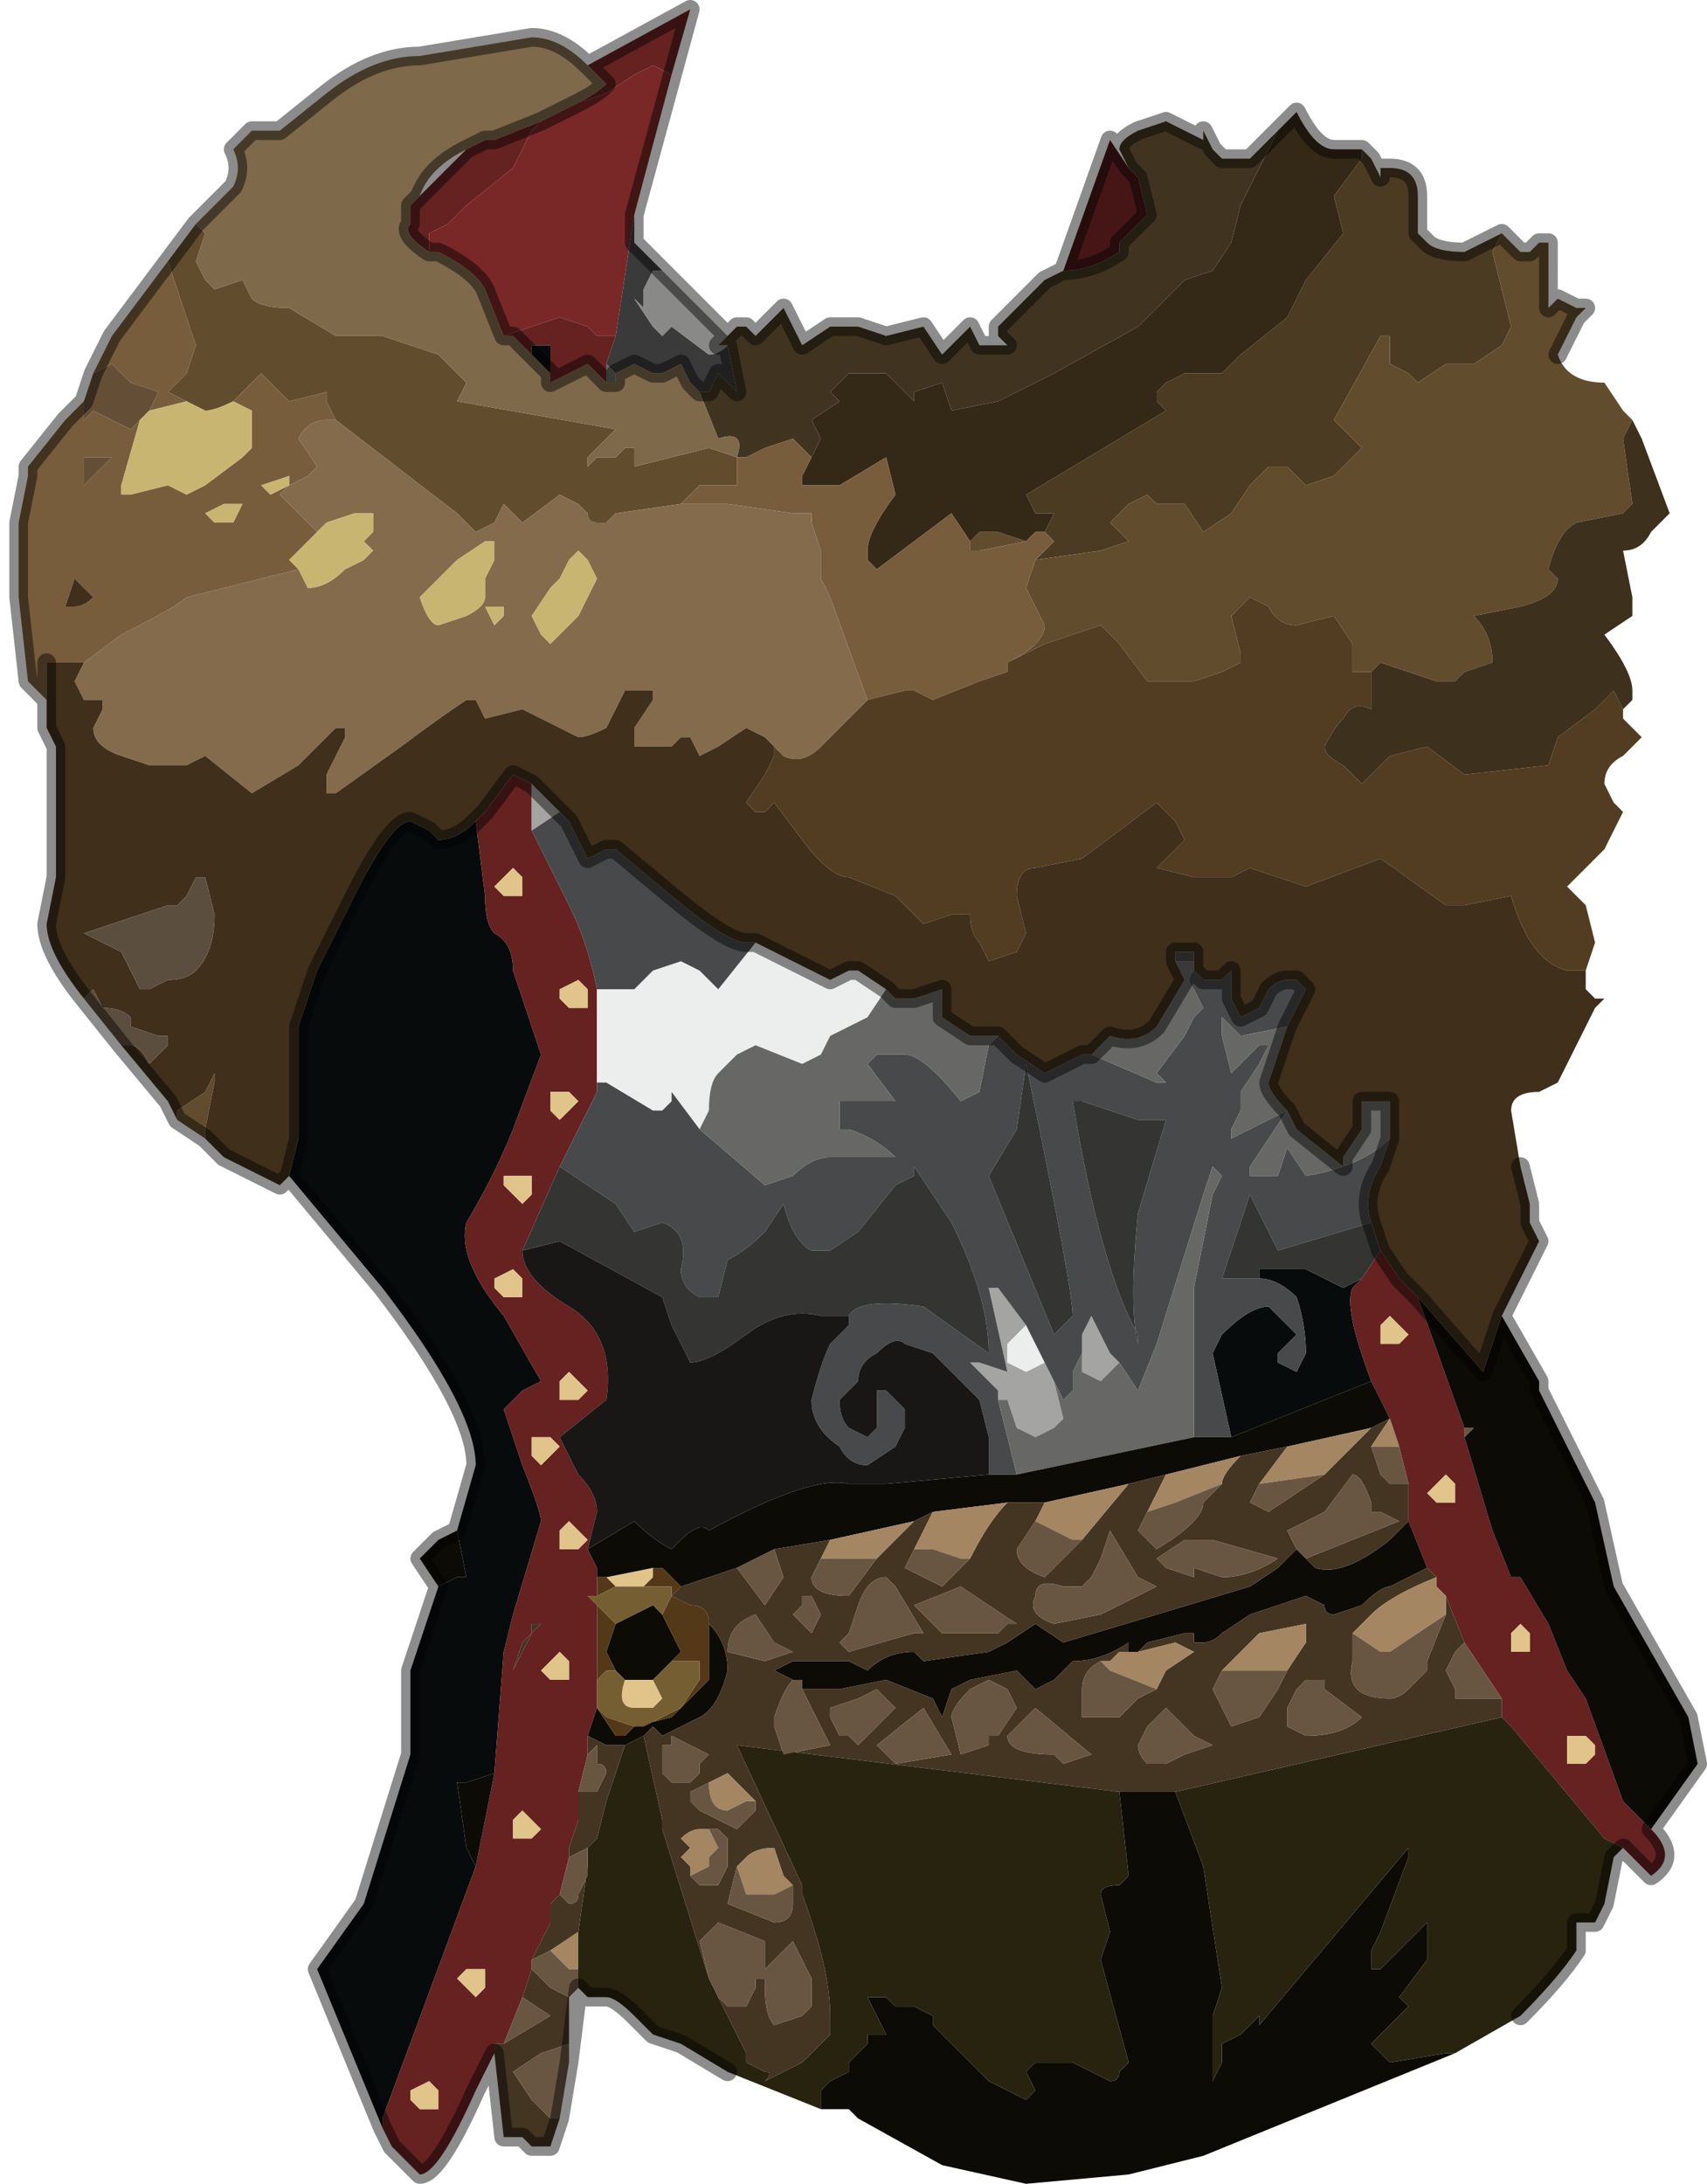 <?xml version="1.0" encoding="UTF-8" standalone="no"?>
<svg xmlns:xlink="http://www.w3.org/1999/xlink" height="11.7px" width="9.15px" xmlns="http://www.w3.org/2000/svg">
  <g transform="matrix(1.0, 0.0, 0.0, 1.0, 4.6, 5.45)">
    <path d="M-2.55 5.95 L-2.9 5.1 -2.65 4.75 -2.4 3.95 -2.4 3.5 -2.25 3.05 -2.25 3.05 -2.15 3.0 -2.1 3.0 -2.15 2.75 -2.15 2.75 -2.05 2.4 Q-2.05 2.1 -2.55 1.45 L-3.05 0.85 -3.0 0.65 -3.0 0.05 -2.9 -0.25 -2.7 -0.65 Q-2.5 -1.05 -2.4 -1.05 L-2.3 -1.0 -2.25 -0.95 Q-2.15 -0.95 -2.05 -1.05 L-2.0 -0.65 Q-2.0 -0.5 -1.95 -0.45 -1.85 -0.4 -1.85 -0.25 L-1.7 0.2 -1.85 0.6 Q-1.95 0.85 -2.1 1.1 -2.15 1.3 -1.9 1.6 L-1.7 1.95 -1.8 2.0 -1.9 2.1 -1.8 2.4 Q-1.7 2.65 -1.7 2.7 L-1.85 3.2 -1.85 3.2 -1.9 3.4 -1.95 4.05 -2.1 4.1 -2.15 4.1 -2.1 4.45 -2.05 4.55 -2.55 5.9 -2.55 5.95 M2.15 1.4 L2.15 1.35 2.4 1.35 2.6 1.45 2.7 1.4 2.65 1.45 Q2.6 1.55 2.75 1.95 L2.0 2.25 1.9 1.8 1.95 1.7 Q2.1 1.55 2.2 1.55 L2.25 1.6 2.3 1.65 2.35 1.7 2.3 1.75 2.25 1.8 2.25 1.85 2.35 1.9 2.4 1.8 Q2.4 1.65 2.35 1.5 2.25 1.4 2.15 1.4 M-1.75 -3.55 L-1.75 -3.6 -1.65 -3.6 -1.65 -3.45 -1.75 -3.55" fill="#070b0c" fill-rule="evenodd" stroke="none"/>
    <path d="M-1.5 -4.9 L-1.35 -4.95 -1.2 -5.05 -1.1 -5.1 -1.0 -5.05 -1.2 -4.3 -1.3 -3.65 -1.4 -3.65 -1.45 -3.7 -1.6 -3.75 -1.9 -3.65 -2.0 -3.9 Q-2.05 -4.0 -2.25 -4.1 L-2.3 -4.1 -2.3 -4.2 -2.2 -4.25 -2.1 -4.35 -1.85 -4.55 -1.75 -4.75 -1.7 -4.8 -1.5 -4.9" fill="#792727" fill-rule="evenodd" stroke="none"/>
    <path d="M4.25 4.35 Q4.4 4.5 4.25 4.6 L4.1 4.45 4.0 4.4 3.5 3.8 3.45 3.75 3.45 3.65 3.25 3.35 3.15 3.1 3.1 3.05 3.1 3.0 3.05 2.95 2.95 2.7 2.95 2.5 2.9 2.3 2.85 2.15 2.75 1.95 Q2.6 1.55 2.65 1.45 L2.7 1.4 2.8 1.25 2.9 1.4 3.0 1.5 3.25 2.2 3.25 2.25 3.4 2.75 3.5 3.0 3.55 3.0 3.7 3.25 3.8 3.5 3.9 3.65 4.1 4.2 4.25 4.35 M-1.95 5.55 L-2.05 5.75 Q-2.25 6.2 -2.35 6.2 L-2.5 6.05 -2.55 5.95 -2.55 5.9 -2.05 4.55 -2.05 4.55 -1.95 4.05 -1.9 3.4 -1.85 3.2 -1.85 3.2 -1.7 2.7 Q-1.7 2.65 -1.8 2.4 L-1.9 2.1 -1.8 2.0 -1.7 1.95 -1.9 1.6 Q-2.15 1.3 -2.1 1.1 -1.95 0.85 -1.85 0.6 L-1.7 0.2 -1.85 -0.25 Q-1.85 -0.4 -1.95 -0.45 -2.0 -0.5 -2.0 -0.65 L-2.05 -1.05 -2.0 -1.1 -1.85 -1.3 -1.85 -1.3 -1.75 -1.25 -1.75 -1.0 -1.55 -0.6 Q-1.45 -0.4 -1.4 -0.15 L-1.4 0.35 -1.4 0.4 -1.6 0.8 -1.8 1.25 -1.8 1.25 Q-1.8 1.4 -1.55 1.55 -1.3 1.7 -1.35 2.05 L-1.6 2.25 -1.5 2.45 Q-1.4 2.55 -1.4 2.65 L-1.45 2.85 -1.4 2.95 -1.4 3.0 -1.4 3.1 -1.45 3.1 -1.4 3.15 -1.4 3.55 -1.4 3.7 -1.45 3.85 -1.45 3.95 -1.5 4.15 -1.5 4.3 -1.55 4.45 -1.55 4.5 -1.6 4.7 -1.65 4.75 -1.65 4.8 -1.65 4.85 -1.75 5.05 -1.75 5.1 -1.8 5.25 -1.9 5.5 -1.95 5.5 -1.95 5.55 M-1.45 -5.1 L-0.9 -5.4 -1.0 -5.05 -1.1 -5.1 -1.2 -5.05 -1.35 -4.95 -1.5 -4.9 Q-1.4 -4.95 -1.35 -5.0 L-1.45 -5.1 M2.95 1.7 L2.9 1.65 2.85 1.6 2.8 1.65 2.8 1.75 2.85 1.75 2.9 1.75 2.95 1.7 M3.5 3.35 L3.5 3.4 3.55 3.4 3.6 3.4 3.6 3.3 3.55 3.25 3.5 3.3 3.5 3.35 M3.1 2.6 L3.15 2.6 3.2 2.6 3.2 2.5 3.15 2.45 3.1 2.5 3.05 2.55 3.1 2.6 M3.95 3.9 L3.9 3.85 3.85 3.85 3.8 3.85 3.8 4.0 3.85 4.0 3.9 4.0 3.95 3.95 3.95 3.9 M-2.1 -4.65 L-2.0 -4.7 -1.95 -4.7 -1.7 -4.8 -1.75 -4.75 -1.85 -4.55 -2.1 -4.35 -2.2 -4.25 -2.3 -4.2 -2.3 -4.1 Q-2.45 -4.2 -2.4 -4.25 L-2.4 -4.35 -2.1 -4.65 M-1.9 -3.65 L-1.6 -3.75 -1.45 -3.7 -1.4 -3.65 -1.3 -3.65 -1.35 -3.5 -1.35 -3.4 -1.45 -3.5 -1.65 -3.4 -1.65 -3.45 -1.65 -3.6 -1.75 -3.6 -1.75 -3.55 -1.85 -3.65 -1.9 -3.65 M-1.85 -1.3 L-1.85 -1.3 M-1.6 -0.15 L-1.6 -0.1 -1.55 -0.05 -1.5 -0.05 -1.45 -0.05 -1.45 -0.1 -1.45 -0.15 -1.5 -0.2 -1.6 -0.15 M-1.95 -0.7 L-1.9 -0.65 -1.85 -0.65 -1.8 -0.65 Q-1.8 -0.7 -1.8 -0.7 L-1.8 -0.75 -1.85 -0.8 -1.9 -0.75 -1.95 -0.7 M-1.95 1.45 L-1.9 1.5 -1.85 1.5 -1.8 1.5 -1.8 1.4 -1.85 1.35 -1.95 1.4 -1.95 1.45 M-1.75 0.9 L-1.75 0.85 -1.8 0.85 -1.9 0.85 -1.9 0.9 -1.85 0.95 -1.8 1.0 -1.75 0.95 -1.75 0.9 M-1.65 0.4 L-1.65 0.5 -1.6 0.55 -1.55 0.5 -1.5 0.45 -1.55 0.4 -1.6 0.4 -1.65 0.4 M-1.7 2.4 L-1.65 2.35 -1.6 2.3 -1.65 2.25 -1.7 2.25 -1.75 2.25 -1.75 2.35 -1.7 2.4 M-1.55 1.9 L-1.6 1.95 -1.6 2.05 -1.55 2.05 -1.5 2.05 -1.45 2.0 -1.5 1.95 -1.55 1.9 M-1.4 3.7 L-1.4 3.7 M-1.5 2.85 L-1.45 2.8 -1.5 2.75 -1.55 2.7 -1.6 2.75 -1.6 2.85 -1.55 2.85 -1.5 2.85 M-1.75 3.25 L-1.75 3.3 -1.7 3.25 -1.75 3.25 M-1.55 3.25 L-1.55 3.2 -1.55 3.25 M-1.55 3.55 L-1.55 3.45 -1.6 3.4 -1.65 3.45 -1.7 3.5 -1.65 3.55 -1.6 3.55 -1.55 3.55 M-1.75 3.3 L-1.8 3.35 -1.85 3.5 -1.8 3.4 -1.75 3.3 M-1.7 4.35 L-1.75 4.3 -1.8 4.25 -1.85 4.3 -1.85 4.4 -1.8 4.4 -1.75 4.4 -1.7 4.35 M-2.0 5.15 L-2.0 5.1 -2.05 5.1 -2.1 5.1 -2.15 5.15 -2.1 5.2 -2.05 5.25 -2.0 5.2 -2.0 5.15 M-2.4 5.8 L-2.35 5.85 -2.3 5.85 -2.25 5.85 -2.25 5.75 -2.3 5.7 -2.4 5.75 -2.4 5.8" fill="#662121" fill-rule="evenodd" stroke="none"/>
    <path d="M1.1 -4.0 L1.35 -4.7 1.45 -4.55 1.5 -4.5 1.55 -4.3 1.4 -4.15 1.4 -4.1 Q1.25 -4.0 1.1 -4.0 L1.1 -4.0" fill="#461616" fill-rule="evenodd" stroke="none"/>
    <path d="M-1.2 -4.3 L-1.2 -4.15 -1.05 -4.0 -1.1 -4.0 -1.15 -3.9 -1.15 -3.8 -1.2 -3.85 -1.1 -3.7 -1.05 -3.65 -1.0 -3.7 -0.8 -3.55 Q-0.75 -3.55 -0.7 -3.6 L-0.65 -3.35 -0.65 -3.35 -0.7 -3.4 -0.75 -3.45 -0.8 -3.35 -0.85 -3.35 -0.85 -3.35 -0.9 -3.4 -0.95 -3.5 -1.05 -3.45 -1.1 -3.45 -1.2 -3.5 -1.3 -3.45 -1.35 -3.5 -1.3 -3.65 -1.2 -4.3" fill="#3a3a3a" fill-rule="evenodd" stroke="none"/>
    <path d="M-1.05 -4.0 L-0.7 -3.65 -0.75 -3.6 -0.7 -3.6 Q-0.75 -3.55 -0.8 -3.55 L-1.0 -3.7 -1.05 -3.65 -1.1 -3.7 -1.2 -3.85 -1.15 -3.8 -1.15 -3.9 -1.1 -4.0 -1.05 -4.0" fill="#898987" fill-rule="evenodd" stroke="none"/>
    <path d="M1.4 1.85 L1.3 1.95 1.2 1.9 1.2 1.8 1.2 1.7 1.25 1.6 1.35 1.8 1.4 1.85 M1.0 1.85 L1.05 1.95 1.1 2.15 1.05 2.2 0.95 2.25 0.85 2.2 0.8 2.05 0.75 2.05 0.75 2.0 0.6 1.85 0.65 1.85 0.8 1.9 0.7 1.45 0.75 1.45 0.9 1.65 0.8 1.75 0.8 1.85 0.9 1.9 1.0 1.85 M-1.75 -1.25 L-1.6 -1.1 -1.75 -1.0 -1.75 -1.25" fill="#a4a5a3" fill-rule="evenodd" stroke="none"/>
    <path d="M0.15 -0.15 L0.05 0.0 -0.15 0.1 -0.2 0.2 -0.3 0.25 -0.55 0.15 -0.65 0.2 -0.75 0.3 Q-0.8 0.35 -0.8 0.5 L-0.85 0.6 -1.0 0.4 -1.0 0.45 -1.05 0.5 -1.1 0.5 -1.35 0.35 -1.4 0.35 -1.4 -0.15 -1.2 -0.15 -1.1 -0.25 -0.95 -0.3 -0.85 -0.25 -0.75 -0.15 -0.55 -0.4 -0.15 -0.2 -0.05 -0.25 -0.05 -0.25 0.0 -0.25 0.15 -0.15 M-1.0 0.4 L-1.0 0.4 -1.0 0.4 M0.9 1.65 L1.0 1.85 0.9 1.9 0.8 1.85 0.8 1.75 0.9 1.65" fill="#eceded" fill-rule="evenodd" stroke="none"/>
    <path d="M2.95 1.7 L2.9 1.75 2.85 1.75 2.8 1.75 2.8 1.65 2.85 1.6 2.9 1.65 2.95 1.7 M3.1 2.6 L3.05 2.55 3.1 2.5 3.15 2.45 3.2 2.5 3.2 2.6 3.15 2.6 3.1 2.6 M3.5 3.35 L3.5 3.3 3.55 3.25 3.6 3.3 3.6 3.4 3.55 3.4 3.5 3.4 3.5 3.35 M3.95 3.9 L3.95 3.95 3.9 4.0 3.85 4.0 3.8 4.0 3.8 3.85 3.85 3.85 3.9 3.85 3.95 3.9 M-1.85 -1.3 L-1.85 -1.3 -1.85 -1.3 M-1.95 -0.7 L-1.9 -0.75 -1.85 -0.8 -1.8 -0.75 -1.8 -0.7 Q-1.8 -0.7 -1.8 -0.65 L-1.85 -0.65 -1.9 -0.65 -1.95 -0.7 M-1.6 -0.15 L-1.5 -0.2 -1.45 -0.15 -1.45 -0.1 -1.45 -0.05 -1.5 -0.05 -1.55 -0.05 -1.6 -0.1 -1.6 -0.15 M-1.65 0.4 L-1.6 0.4 -1.55 0.4 -1.5 0.45 -1.55 0.5 -1.6 0.55 -1.65 0.5 -1.65 0.4 M-1.75 0.9 L-1.75 0.95 -1.8 1.0 -1.85 0.95 -1.9 0.9 -1.9 0.85 -1.8 0.85 -1.75 0.85 -1.75 0.9 M-1.95 1.45 L-1.95 1.4 -1.85 1.35 -1.8 1.4 -1.8 1.5 -1.85 1.5 -1.9 1.5 -1.95 1.45 M-1.35 3.0 L-1.1 2.95 -1.1 3.0 -1.15 3.05 -1.3 3.05 -1.35 3.0 -1.35 3.0 M-1.55 1.9 L-1.5 1.95 -1.45 2.0 -1.5 2.05 -1.55 2.05 -1.6 2.05 -1.6 1.95 -1.55 1.9 M-1.7 2.4 L-1.75 2.35 -1.75 2.25 -1.7 2.25 -1.65 2.25 -1.6 2.3 -1.65 2.35 -1.7 2.4 M-1.5 2.85 L-1.55 2.85 -1.6 2.85 -1.6 2.75 -1.55 2.7 -1.5 2.75 -1.45 2.8 -1.5 2.85 M-1.55 3.55 L-1.6 3.55 -1.65 3.55 -1.7 3.5 -1.65 3.45 -1.6 3.4 -1.55 3.45 -1.55 3.55 M-1.1 3.55 L-1.05 3.65 -1.1 3.7 -1.2 3.7 -1.2 3.7 Q-1.3 3.7 -1.25 3.55 L-1.25 3.55 -1.2 3.55 -1.1 3.55 M-1.7 4.35 L-1.75 4.4 -1.8 4.4 -1.85 4.4 -1.85 4.3 -1.8 4.25 -1.75 4.3 -1.7 4.35 M-2.0 5.15 L-2.0 5.2 -2.05 5.25 -2.1 5.2 -2.15 5.15 -2.1 5.1 -2.05 5.1 -2.0 5.1 -2.0 5.15 M-2.4 5.8 L-2.4 5.75 -2.3 5.7 -2.25 5.75 -2.25 5.85 -2.3 5.85 -2.35 5.85 -2.4 5.8" fill="#e0c48a" fill-rule="evenodd" stroke="none"/>
    <path d="M-0.85 0.6 L-0.5 0.9 -0.35 0.85 Q-0.25 0.75 -0.15 0.75 L0.15 0.75 0.2 0.75 Q0.1 0.65 -0.05 0.6 L-0.1 0.6 -0.1 0.45 0.0 0.45 0.1 0.45 0.2 0.45 0.05 0.25 0.1 0.2 0.25 0.2 Q0.35 0.2 0.55 0.45 L0.65 0.4 0.7 0.15 0.75 0.1 0.85 0.2 1.0 0.3 1.2 0.2 1.25 0.2 1.6 0.35 1.65 0.35 1.6 0.3 1.75 0.1 1.8 0.0 1.85 -0.05 1.8 -0.15 Q1.75 -0.2 1.8 -0.25 L1.85 -0.2 1.95 -0.2 2.0 -0.25 2.0 -0.1 2.05 0.0 2.15 -0.05 2.2 -0.15 Q2.25 -0.2 2.3 -0.2 L2.35 -0.2 2.4 -0.15 2.3 0.05 2.05 0.1 1.95 0.0 1.95 0.1 2.0 0.3 2.15 0.15 2.2 0.15 2.15 0.25 2.05 0.4 2.05 0.5 2.0 0.6 2.0 0.65 2.3 0.5 2.2 0.65 2.1 0.8 2.1 0.85 2.25 0.85 2.3 0.7 2.4 0.85 Q2.7 0.8 2.85 0.65 L2.8 0.8 Q2.7 0.95 2.75 1.1 L2.25 1.25 2.1 0.95 1.95 1.4 2.15 1.4 Q2.25 1.4 2.35 1.5 2.4 1.65 2.4 1.8 L2.35 1.9 2.25 1.85 2.25 1.8 2.3 1.75 2.35 1.7 2.3 1.65 2.25 1.6 2.2 1.55 Q2.1 1.55 1.95 1.7 L1.9 1.8 2.0 2.25 1.95 2.25 1.8 2.25 1.8 1.45 1.9 0.95 1.95 0.85 1.9 0.8 1.85 0.95 1.6 1.75 1.5 2.0 1.4 1.85 1.35 1.8 1.25 1.6 1.2 1.7 1.2 1.8 1.15 1.9 1.15 2.0 1.1 2.05 1.0 1.85 0.9 1.65 0.75 1.45 0.7 1.45 0.8 1.9 0.65 1.85 0.6 1.85 0.75 2.0 0.75 2.05 0.8 2.25 0.85 2.45 0.7 2.45 0.7 2.25 0.65 2.05 0.5 1.9 0.4 1.8 0.25 1.75 Q0.2 1.7 0.1 1.8 0.0 1.85 0.0 1.95 L-0.1 2.05 Q-0.1 2.15 -0.05 2.2 L0.05 2.25 0.1 2.2 0.1 2.0 0.15 2.0 0.25 2.1 0.25 2.2 0.2 2.3 0.05 2.4 Q-0.05 2.4 -0.1 2.3 -0.25 2.2 -0.25 2.05 -0.2 1.85 -0.15 1.75 L-0.05 1.65 -0.05 1.6 Q0.0 1.5 0.35 1.55 L0.7 1.8 Q0.7 1.5 0.5 1.1 L0.3 0.8 0.3 0.85 0.2 0.9 0.0 1.15 -0.15 1.25 -0.25 1.25 Q-0.35 1.2 -0.4 1.0 L-0.5 1.15 Q-0.6 1.25 -0.7 1.3 L-0.7 1.3 -0.75 1.5 -0.85 1.5 Q-0.95 1.45 -0.95 1.35 -0.9 1.15 -1.05 1.1 L-1.2 1.15 -1.3 1.0 -1.6 0.8 -1.4 0.4 -1.4 0.35 -1.35 0.35 -1.1 0.5 -1.05 0.5 -1.0 0.45 -1.0 0.4 -0.85 0.6 M1.7 -0.3 L1.7 -0.35 1.8 -0.35 1.8 -0.3 1.7 -0.3 M-0.55 -0.4 L-0.75 -0.15 -0.85 -0.25 -0.95 -0.3 -1.1 -0.25 -1.2 -0.15 -1.4 -0.15 Q-1.45 -0.4 -1.55 -0.6 L-1.75 -1.0 -1.6 -1.1 -1.55 -1.05 -1.45 -0.85 -1.35 -0.9 -1.3 -0.9 -1.0 -0.65 Q-0.7 -0.4 -0.6 -0.4 L-0.55 -0.4 M1.5 0.55 L1.2 0.45 1.15 0.45 Q1.3 1.35 1.5 1.7 L1.5 1.75 Q1.45 1.55 1.5 1.05 L1.65 0.55 1.5 0.55 M0.9 0.25 L0.85 0.6 0.7 0.85 1.05 1.7 1.15 1.6 Q1.15 1.45 0.9 0.25" fill="#48494a" fill-rule="evenodd" stroke="none"/>
    <path d="M0.15 -0.15 L0.2 -0.1 0.3 -0.1 0.45 -0.15 0.45 0.0 0.6 0.1 0.75 0.1 0.7 0.15 0.65 0.4 0.55 0.45 Q0.35 0.2 0.25 0.2 L0.1 0.2 0.05 0.25 0.2 0.45 0.1 0.45 0.0 0.45 -0.1 0.45 -0.1 0.6 -0.05 0.6 Q0.1 0.65 0.2 0.75 L0.15 0.75 -0.15 0.75 Q-0.25 0.75 -0.35 0.85 L-0.5 0.9 -0.85 0.6 -0.8 0.5 Q-0.8 0.35 -0.75 0.3 L-0.65 0.2 -0.55 0.15 -0.3 0.25 -0.2 0.2 -0.15 0.1 0.05 0.0 0.15 -0.15 M1.25 0.2 L1.35 0.1 Q1.5 0.15 1.6 0.05 L1.75 -0.2 1.7 -0.3 1.8 -0.3 1.8 -0.25 Q1.75 -0.2 1.8 -0.15 L1.85 -0.05 1.8 0.0 1.75 0.1 1.6 0.3 1.65 0.35 1.6 0.35 1.25 0.2 M2.3 0.05 L2.2 0.35 Q2.2 0.4 2.3 0.5 L2.35 0.6 2.6 0.8 2.6 0.75 2.7 0.6 2.7 0.45 2.85 0.45 2.85 0.65 Q2.7 0.8 2.4 0.85 L2.3 0.7 2.25 0.85 2.1 0.85 2.1 0.8 2.2 0.65 2.3 0.5 2.0 0.65 2.0 0.6 2.05 0.5 2.05 0.4 2.15 0.25 2.2 0.15 2.15 0.15 2.0 0.3 1.95 0.1 1.95 0.0 2.05 0.1 2.3 0.05 M-1.0 0.4 L-1.0 0.4 -1.0 0.4 M1.4 1.85 L1.5 2.0 1.6 1.75 1.85 0.95 1.9 0.8 1.95 0.85 1.9 0.95 1.8 1.45 1.8 2.25 0.85 2.45 0.8 2.25 0.75 2.05 0.8 2.05 0.85 2.2 0.95 2.25 1.05 2.2 1.1 2.15 1.05 1.95 1.0 1.85 1.1 2.05 1.15 2.0 1.15 1.9 1.2 1.8 1.2 1.9 1.3 1.95 1.4 1.85 M-1.35 -3.4 L-1.35 -3.5 -1.3 -3.45 -1.3 -3.4 -1.35 -3.4" fill="#676865" fill-rule="evenodd" stroke="none"/>
    <path d="M3.45 1.6 L3.65 1.95 3.65 2.0 3.95 2.6 4.05 3.05 4.45 3.75 4.5 4.0 4.25 4.35 4.1 4.2 3.9 3.65 3.8 3.5 3.7 3.25 3.55 3.0 3.5 3.0 3.4 2.75 3.25 2.25 3.3 2.2 3.25 2.2 3.0 1.5 3.35 1.9 3.45 1.6 M3.2 5.55 L1.85 6.1 1.45 6.2 0.9 6.25 0.45 6.15 0.0 5.9 -0.05 5.85 -0.2 5.85 -0.2 5.75 -0.15 5.7 -0.05 5.65 -0.05 5.6 0.05 5.5 0.05 5.45 0.15 5.45 0.1 5.35 0.05 5.25 0.15 5.25 0.2 5.3 0.3 5.3 0.4 5.35 0.4 5.4 0.7 5.7 0.9 5.8 0.95 5.75 0.9 5.65 Q0.95 5.6 0.95 5.6 L1.15 5.6 1.35 5.7 Q1.4 5.7 1.4 5.65 L1.45 5.6 1.3 5.05 1.35 4.9 1.3 4.7 Q1.3 4.65 1.4 4.65 L1.45 4.6 1.4 4.15 1.65 4.15 1.7 4.15 1.85 4.55 1.95 5.2 1.9 5.35 1.9 5.7 1.95 5.6 1.95 5.5 2.05 5.45 2.15 5.35 2.15 5.4 2.95 4.45 2.95 4.5 2.8 4.9 2.75 5.0 2.75 5.1 2.8 5.1 2.85 5.05 3.05 4.85 3.05 5.05 2.9 5.25 2.95 5.3 2.9 5.35 2.75 5.5 2.85 5.6 3.15 5.55 3.2 5.55 M-2.25 3.05 L-2.35 2.9 -2.25 2.8 -2.15 2.75 -2.15 2.75 -2.1 3.0 -2.15 3.0 -2.25 3.05 -2.25 3.05 M2.0 2.25 L2.75 1.95 2.85 2.15 2.75 2.2 2.3 2.3 2.05 2.35 1.65 2.45 1.45 2.5 1.0 2.6 0.8 2.6 0.4 2.65 0.3 2.7 -0.15 2.8 -0.45 2.85 -0.65 2.95 -0.95 3.05 -1.05 2.95 -1.1 2.95 -1.35 3.0 -1.4 3.0 -1.4 2.95 -1.45 2.85 -1.2 2.7 Q-1.1 2.8 -1.0 2.85 L-0.95 2.8 Q-0.85 2.7 -0.8 2.75 -0.25 2.45 -0.05 2.5 L0.15 2.5 0.7 2.45 0.85 2.45 1.8 2.25 1.95 2.25 2.0 2.25 M2.95 2.7 L3.05 2.95 2.85 3.05 Q2.8 3.05 2.7 3.15 L2.55 3.2 Q2.5 3.2 2.5 3.15 L2.4 3.1 2.1 3.2 1.95 3.3 Q1.9 3.35 1.85 3.35 L1.8 3.35 1.8 3.3 1.75 3.3 1.55 3.35 1.5 3.4 1.45 3.4 1.45 3.35 Q1.3 3.45 1.15 3.45 L1.05 3.55 0.95 3.6 0.85 3.5 0.6 3.55 0.5 3.6 0.45 3.75 0.4 3.65 0.15 3.55 -0.1 3.6 -0.2 3.6 -0.25 3.6 -0.3 3.6 -0.3 3.55 -0.35 3.55 -0.45 3.5 -0.35 3.45 -0.25 3.45 -0.2 3.45 -0.05 3.45 0.05 3.5 Q0.15 3.4 0.3 3.4 L0.35 3.45 0.7 3.4 0.8 3.35 0.95 3.25 1.1 3.35 2.1 3.05 2.25 2.95 2.35 2.85 2.45 2.95 Q2.6 3.0 2.85 2.8 L2.95 2.7 M-0.8 3.25 L-0.8 3.25 Q-0.7 3.35 -0.7 3.5 -0.75 3.7 -0.85 3.75 L-0.95 3.8 -1.05 3.85 -1.1 3.8 -1.15 3.85 -1.15 3.85 -1.25 3.9 -1.3 3.9 -1.35 3.9 -1.45 3.85 -1.4 3.7 -1.3 3.85 -1.25 3.85 -1.2 3.8 -1.0 3.75 -0.85 3.6 -0.8 3.55 -0.8 3.25 M3.8 3.5 L3.85 3.5 3.8 3.5 M-1.95 4.05 L-2.05 4.55 -2.05 4.55 -2.1 4.45 -2.15 4.1 -2.1 4.1 -1.95 4.05 M-1.05 3.2 L-1.05 3.2 -1.0 3.3 -0.95 3.4 -1.0 3.45 -1.1 3.55 -1.2 3.55 -1.25 3.55 -1.3 3.5 -1.35 3.4 -1.3 3.25 -1.3 3.25 -1.2 3.2 -1.1 3.15 -1.05 3.2" fill="#0c0b05" fill-rule="evenodd" stroke="none"/>
    <path d="M4.1 4.45 L4.05 4.5 4.0 4.75 3.95 4.85 3.85 4.85 3.85 5.0 Q3.75 5.15 3.55 5.35 L3.2 5.55 3.15 5.55 2.85 5.6 2.75 5.5 2.9 5.35 2.95 5.3 2.9 5.25 3.05 5.05 3.05 4.85 2.85 5.05 2.8 5.1 2.75 5.1 2.75 5.0 2.8 4.9 2.95 4.5 2.95 4.45 2.15 5.4 2.15 5.35 2.05 5.45 1.95 5.5 1.95 5.6 1.9 5.7 1.9 5.35 1.95 5.2 1.85 4.55 1.7 4.15 3.45 3.75 3.5 3.8 4.0 4.4 4.1 4.45 M-0.2 5.85 L-0.7 5.65 -0.95 5.5 -1.1 5.45 -1.2 5.35 Q-1.3 5.25 -1.35 5.25 L-1.4 5.25 -1.45 5.25 -1.5 5.2 -1.5 5.1 -1.5 4.9 -1.45 4.55 -1.45 4.45 -1.4 4.4 -1.35 4.2 -1.35 4.2 -1.25 3.9 -1.15 3.85 -1.05 4.3 -1.05 4.35 -0.8 5.15 -0.75 5.25 -0.6 5.55 -0.6 5.6 -0.5 5.65 Q-0.45 5.65 -0.5 5.7 L-0.3 5.6 -0.15 5.45 -0.15 5.35 Q-0.15 5.1 -0.3 4.7 L-0.3 4.65 -0.65 3.9 1.4 4.15 1.45 4.6 1.4 4.65 Q1.3 4.65 1.3 4.7 L1.35 4.9 1.3 5.05 1.45 5.6 1.4 5.65 Q1.4 5.7 1.35 5.7 L1.15 5.6 0.95 5.6 Q0.95 5.6 0.9 5.65 L0.95 5.75 0.9 5.8 0.7 5.7 0.4 5.4 0.4 5.35 0.3 5.3 0.2 5.3 0.15 5.25 0.05 5.25 0.1 5.35 0.15 5.45 0.05 5.45 0.05 5.5 -0.05 5.6 -0.05 5.65 -0.15 5.7 -0.2 5.75 -0.2 5.85" fill="#27230f" fill-rule="evenodd" stroke="none"/>
    <path d="M2.75 1.1 L2.8 1.25 2.7 1.4 2.6 1.45 2.4 1.35 2.15 1.35 2.15 1.4 1.95 1.4 2.1 0.95 2.25 1.25 2.75 1.1 M1.5 0.55 L1.65 0.55 1.5 1.05 Q1.45 1.55 1.5 1.75 L1.5 1.7 Q1.3 1.35 1.15 0.45 L1.2 0.45 1.5 0.55 M0.9 0.25 Q1.15 1.45 1.15 1.6 L1.05 1.7 0.7 0.85 0.85 0.6 0.9 0.25 M-1.6 0.8 L-1.3 1.0 -1.2 1.15 -1.05 1.1 Q-0.9 1.15 -0.95 1.35 -0.95 1.45 -0.85 1.5 L-0.75 1.5 -0.7 1.3 -0.7 1.3 Q-0.6 1.25 -0.5 1.15 L-0.4 1.0 Q-0.35 1.2 -0.25 1.25 L-0.15 1.25 0.0 1.15 0.2 0.9 0.3 0.85 0.3 0.8 0.5 1.1 Q0.7 1.5 0.7 1.8 L0.35 1.55 Q0.0 1.5 -0.05 1.6 L-0.2 1.6 Q-0.4 1.55 -0.6 1.7 -0.8 1.85 -0.9 1.85 L-1.0 1.65 -1.05 1.5 -1.6 1.2 -1.8 1.25 -1.6 0.8" fill="#343433" fill-rule="evenodd" stroke="none"/>
    <path d="M-1.6 5.9 L-1.65 6.05 -1.75 6.05 -1.8 6.0 -1.9 6.0 -1.95 5.55 -1.95 5.5 -1.9 5.5 -1.65 5.35 -1.8 5.25 -1.75 5.1 -1.65 5.2 -1.55 5.25 -1.55 5.5 -1.7 5.55 -1.85 5.65 -1.75 5.8 -1.65 5.9 -1.6 5.9 M2.95 2.5 L2.95 2.7 2.85 2.8 Q2.6 3.0 2.45 2.95 L2.35 2.85 2.25 2.95 2.1 3.05 1.1 3.35 0.95 3.25 0.8 3.35 0.7 3.4 0.35 3.45 0.3 3.4 Q0.15 3.4 0.05 3.5 L-0.05 3.45 -0.2 3.45 -0.25 3.45 -0.35 3.45 -0.45 3.5 -0.35 3.55 Q-0.4 3.6 -0.45 3.75 L-0.45 3.8 -0.4 3.95 -0.15 3.9 -0.3 3.6 -0.25 3.6 -0.2 3.6 -0.1 3.6 0.15 3.55 0.4 3.65 0.45 3.75 0.5 3.6 0.6 3.55 0.85 3.5 0.95 3.6 1.05 3.55 1.15 3.45 Q1.3 3.45 1.45 3.35 L1.45 3.4 1.4 3.4 1.35 3.45 1.3 3.45 Q1.2 3.5 1.2 3.6 L1.2 3.75 1.25 3.75 1.3 3.75 1.4 3.75 1.5 3.65 1.6 3.6 1.65 3.5 1.8 3.4 1.7 3.35 1.5 3.4 1.55 3.35 1.75 3.3 1.8 3.3 1.8 3.35 1.85 3.35 Q1.9 3.35 1.95 3.3 L2.1 3.2 2.4 3.1 2.5 3.15 Q2.5 3.2 2.55 3.2 L2.7 3.15 Q2.8 3.05 2.85 3.05 L3.05 2.95 3.1 3.0 Q2.85 3.1 2.75 3.2 L2.65 3.3 2.65 3.45 Q2.6 3.65 2.85 3.65 2.9 3.65 2.95 3.6 L3.05 3.5 3.05 3.45 3.15 3.2 3.15 3.1 3.25 3.35 3.2 3.4 3.15 3.5 3.2 3.6 3.2 3.65 3.35 3.65 3.4 3.65 3.45 3.65 3.45 3.75 1.7 4.15 1.65 4.15 1.4 4.15 -0.65 3.9 -0.3 4.65 -0.3 4.7 Q-0.15 5.1 -0.15 5.35 L-0.15 5.45 -0.3 5.6 -0.5 5.7 Q-0.45 5.65 -0.5 5.65 L-0.6 5.6 -0.6 5.55 -0.75 5.25 -0.7 5.3 -0.6 5.3 -0.55 5.2 -0.55 5.15 -0.5 5.15 -0.5 4.95 -0.75 4.85 -0.75 4.85 -0.85 4.95 -0.8 5.15 -1.05 4.35 -1.05 4.3 -1.15 3.85 -1.15 3.85 -1.1 3.8 -1.05 3.85 -0.95 3.8 -0.85 3.75 Q-0.75 3.7 -0.7 3.5 -0.7 3.35 -0.8 3.25 L-0.8 3.25 Q-0.8 3.15 -0.9 3.15 L-1.0 3.1 -0.95 3.05 -0.65 2.95 -0.5 3.15 -0.4 3.0 -0.45 2.85 -0.15 2.8 -0.2 2.9 -0.25 3.0 Q-0.25 3.1 -0.05 3.1 L-0.05 3.1 0.1 2.9 0.3 2.7 0.4 2.65 0.3 2.85 0.25 2.95 0.45 3.05 0.6 2.9 Q0.7 2.7 0.8 2.6 L1.0 2.6 0.95 2.7 0.85 2.85 Q0.85 2.95 1.0 3.0 L1.2 2.8 1.45 2.5 1.65 2.45 1.55 2.65 1.5 2.75 1.6 2.85 Q1.85 2.7 1.85 2.6 L1.95 2.5 Q1.95 2.45 2.05 2.35 L2.3 2.3 2.15 2.5 2.1 2.6 2.2 2.65 2.5 2.45 2.75 2.2 2.85 2.15 2.75 2.3 2.8 2.45 2.85 2.5 2.95 2.5 M-0.5 4.95 L-0.45 4.95 -0.5 4.95 M1.65 2.95 L1.8 3.0 1.8 2.95 1.95 3.0 Q2.1 3.0 2.25 2.9 L1.9 2.8 1.75 2.8 1.6 2.9 1.65 2.95 M1.35 2.75 L1.3 2.9 1.25 3.0 1.2 3.05 1.1 3.05 Q0.95 3.0 0.95 3.1 0.9 3.2 1.05 3.25 L1.3 3.2 1.4 3.15 1.6 3.05 1.5 3.0 1.35 2.75 M1.95 3.5 L1.9 3.6 1.95 3.7 2.0 3.8 2.15 3.75 2.25 3.6 2.3 3.5 2.4 3.35 2.4 3.25 2.15 3.3 2.05 3.4 1.95 3.5 M0.15 3.0 Q0.05 3.0 0.0 3.15 L-0.05 3.3 -0.1 3.35 -0.05 3.4 0.3 3.3 0.35 3.3 0.2 3.05 0.15 3.0 M0.2 3.7 L0.1 3.6 0.0 3.65 -0.15 3.7 -0.15 3.75 -0.1 3.85 -0.05 3.85 0.0 3.9 0.2 3.7 M0.3 3.15 L0.4 3.25 0.45 3.3 0.55 3.3 0.75 3.3 0.8 3.25 0.85 3.25 0.55 3.05 0.3 3.15 M0.6 3.6 Q0.5 3.7 0.5 3.75 L0.55 3.95 0.7 3.9 0.7 3.85 0.75 3.85 0.85 3.7 0.8 3.6 0.7 3.55 0.6 3.6 M0.5 3.95 L0.35 3.7 0.1 3.9 0.15 3.95 0.2 4.0 0.5 3.95 M0.8 3.85 Q0.8 3.95 1.05 3.95 L1.1 4.0 1.25 3.95 0.95 3.7 0.8 3.85 M1.65 4.0 L1.75 3.95 1.9 3.9 1.8 3.85 1.65 3.7 1.55 3.8 1.5 3.9 Q1.5 3.95 1.55 4.0 L1.65 4.0 M2.75 2.65 L2.75 2.6 Q2.7 2.45 2.65 2.45 L2.5 2.65 2.4 2.7 2.3 2.75 2.35 2.85 2.4 2.9 2.65 2.8 2.9 2.7 2.8 2.65 2.75 2.65 M2.45 3.55 L2.4 3.55 2.35 3.6 2.3 3.7 2.3 3.8 2.4 3.85 Q2.6 3.85 2.7 3.75 L2.5 3.6 2.5 3.55 2.45 3.55 M-0.7 3.4 L-0.5 3.45 -0.35 3.4 -0.45 3.35 -0.55 3.2 Q-0.7 3.25 -0.7 3.4 M-1.45 3.85 L-1.35 3.9 -1.3 3.9 -1.25 3.9 -1.35 4.2 -1.35 4.2 -1.4 4.4 -1.45 4.45 -1.55 4.5 -1.55 4.45 -1.5 4.3 -1.5 4.3 -1.5 4.15 -1.4 4.15 -1.4 4.15 -1.35 4.05 Q-1.35 4.0 -1.4 4.0 L-1.4 3.9 -1.45 3.95 -1.45 3.85 M-0.3 3.25 L-0.25 3.3 -0.2 3.2 -0.25 3.1 -0.3 3.1 -0.3 3.15 -0.35 3.2 -0.3 3.25 M-1.75 3.25 L-1.7 3.25 -1.75 3.3 -1.75 3.25 M-1.75 3.3 L-1.8 3.4 -1.85 3.5 -1.8 3.35 -1.75 3.3 M-1.05 3.9 L-1.05 3.95 -1.05 4.05 -1.0 4.1 -1.0 4.1 -0.95 4.1 -0.9 4.1 -0.85 4.05 -0.85 4.0 -0.8 3.95 -1.0 3.85 -1.0 3.9 -1.05 3.9 M-1.65 4.8 L-1.65 4.75 -1.6 4.7 -1.55 4.75 Q-1.5 4.75 -1.5 4.7 L-1.45 4.6 -1.45 4.55 -1.5 4.9 -1.65 5.0 -1.75 5.05 -1.65 4.85 -1.65 4.8 M-0.8 4.1 L-0.9 4.15 -0.9 4.2 -0.85 4.25 -0.85 4.25 -0.65 4.35 -0.55 4.25 -0.55 4.2 -0.6 4.15 -0.7 4.05 -0.7 4.05 -0.8 4.1 M-0.9 4.55 L-0.9 4.6 -0.85 4.65 -0.75 4.65 -0.7 4.55 -0.7 4.4 -0.75 4.35 -0.8 4.35 -0.8 4.35 -0.85 4.35 Q-0.9 4.35 -0.95 4.4 L-0.9 4.45 -0.95 4.5 -0.9 4.55 M-0.35 4.65 L-0.4 4.6 -0.45 4.45 Q-0.55 4.45 -0.6 4.5 L-0.65 4.55 -0.7 4.75 -0.75 4.75 -0.7 4.75 -0.45 4.85 Q-0.35 4.85 -0.35 4.75 L-0.35 4.65 M-0.5 5.2 Q-0.5 5.35 -0.45 5.4 L-0.3 5.35 -0.25 5.3 -0.25 5.15 -0.35 4.95 -0.5 5.1 -0.5 5.2" fill="#443422" fill-rule="evenodd" stroke="none"/>
    <path d="M2.85 2.15 L2.9 2.3 2.75 2.3 2.85 2.15 M3.1 3.0 L3.1 3.05 3.15 3.1 3.15 3.2 2.85 3.4 2.8 3.4 2.65 3.3 2.75 3.2 Q2.85 3.1 3.1 3.0 M2.05 2.35 Q1.95 2.45 1.95 2.5 L1.7 2.6 1.55 2.65 1.65 2.45 2.05 2.35 M1.45 2.5 L1.2 2.8 1.15 2.8 0.95 2.7 1.0 2.6 1.45 2.5 M0.8 2.6 Q0.7 2.7 0.6 2.9 L0.55 2.9 0.4 2.85 0.3 2.85 0.4 2.65 0.8 2.6 M0.3 2.7 L0.1 2.9 0.05 2.9 -0.1 2.9 -0.2 2.9 -0.15 2.8 0.3 2.7 M2.75 2.2 L2.5 2.45 2.15 2.5 2.3 2.3 2.75 2.2 M1.45 3.4 L1.5 3.4 1.7 3.35 1.8 3.4 1.65 3.5 1.6 3.6 1.35 3.5 1.3 3.45 1.35 3.45 1.4 3.4 1.45 3.4 M2.3 3.5 L2.25 3.5 2.05 3.5 2.0 3.5 1.95 3.5 2.05 3.4 2.15 3.3 2.4 3.25 2.4 3.35 2.3 3.5 M-1.65 4.75 L-1.65 4.8 -1.65 4.75 M-1.65 5.0 L-1.5 4.9 -1.5 5.1 -1.55 5.1 -1.65 5.0 M-1.65 4.8 L-1.65 4.8 M-0.55 4.2 L-0.6 4.2 -0.7 4.25 Q-0.8 4.25 -0.8 4.1 L-0.8 4.1 -0.7 4.05 -0.7 4.05 -0.6 4.15 -0.55 4.2 M-0.9 4.55 L-0.95 4.5 -0.9 4.45 -0.95 4.4 Q-0.9 4.35 -0.85 4.35 L-0.8 4.35 -0.8 4.35 -0.75 4.45 -0.8 4.5 -0.8 4.55 -0.9 4.6 -0.9 4.55 M-0.65 4.55 L-0.6 4.5 Q-0.55 4.45 -0.45 4.45 L-0.4 4.6 -0.35 4.65 -0.45 4.7 -0.6 4.7 -0.6 4.7 -0.65 4.55" fill="#a48663" fill-rule="evenodd" stroke="none"/>
    <path d="M-1.55 5.6 L-1.6 5.9 -1.65 5.9 -1.75 5.8 -1.85 5.65 -1.7 5.55 -1.55 5.5 -1.55 5.6 M3.25 2.25 L3.25 2.2 3.3 2.2 3.25 2.25 M2.9 2.3 L2.95 2.5 2.85 2.5 2.8 2.45 2.75 2.3 2.9 2.3 M3.25 3.35 L3.45 3.65 3.4 3.65 3.35 3.65 3.2 3.65 3.2 3.6 3.15 3.5 3.2 3.4 3.25 3.35 M1.95 2.5 L1.85 2.6 Q1.85 2.7 1.6 2.85 L1.5 2.75 1.55 2.65 1.7 2.6 1.95 2.5 M1.2 2.8 L1.0 3.0 Q0.85 2.95 0.85 2.85 L0.95 2.7 1.15 2.8 1.2 2.8 M0.6 2.9 L0.45 3.05 0.25 2.95 0.3 2.85 0.4 2.85 0.55 2.9 0.6 2.9 M0.1 2.9 L-0.05 3.1 -0.05 3.1 Q-0.25 3.1 -0.25 3.0 L-0.2 2.9 -0.1 2.9 0.05 2.9 0.1 2.9 M-0.45 2.85 L-0.4 3.0 -0.5 3.15 -0.65 2.95 -0.45 2.85 M-0.8 5.15 L-0.85 4.95 -0.75 4.85 -0.75 4.85 -0.5 4.95 -0.5 5.15 -0.55 5.15 -0.55 5.2 -0.6 5.3 -0.7 5.3 -0.75 5.25 -0.8 5.15 M2.5 2.45 L2.2 2.65 2.1 2.6 2.15 2.5 2.5 2.45 M1.35 2.75 L1.5 3.0 1.6 3.05 1.4 3.15 1.3 3.2 1.05 3.25 Q0.9 3.2 0.95 3.1 0.95 3.0 1.1 3.05 L1.2 3.05 1.25 3.0 1.3 2.9 1.35 2.75 M1.65 2.95 L1.6 2.9 1.75 2.8 1.9 2.8 2.25 2.9 Q2.1 3.0 1.95 3.0 L1.8 2.95 1.8 3.0 1.65 2.95 M-0.3 3.6 L-0.15 3.9 -0.4 3.95 -0.45 3.8 -0.45 3.75 Q-0.4 3.6 -0.35 3.55 L-0.3 3.55 -0.3 3.6 M1.3 3.45 L1.35 3.5 1.6 3.6 1.5 3.65 1.4 3.75 1.3 3.75 1.25 3.75 1.2 3.75 1.2 3.6 Q1.2 3.5 1.3 3.45 M2.3 3.5 L2.25 3.6 2.15 3.75 2.0 3.8 1.95 3.7 1.9 3.6 1.95 3.5 2.0 3.5 2.05 3.5 2.25 3.5 2.3 3.5 M0.15 3.0 L0.2 3.05 0.35 3.3 0.3 3.3 -0.05 3.4 -0.1 3.35 -0.05 3.3 0.0 3.15 Q0.05 3.0 0.15 3.0 M0.2 3.7 L0.0 3.9 -0.05 3.85 -0.1 3.85 -0.15 3.75 -0.15 3.7 0.0 3.65 0.1 3.6 0.2 3.7 M0.6 3.6 L0.7 3.55 0.8 3.6 0.85 3.7 0.75 3.85 0.7 3.85 0.7 3.9 0.55 3.95 0.5 3.75 Q0.5 3.7 0.6 3.6 M0.3 3.15 L0.55 3.05 0.85 3.25 0.8 3.25 0.75 3.3 0.55 3.3 0.45 3.3 0.4 3.25 0.3 3.15 M1.65 4.0 L1.55 4.0 Q1.5 3.95 1.5 3.9 L1.55 3.8 1.65 3.7 1.8 3.85 1.9 3.9 1.75 3.95 1.65 4.0 M0.8 3.85 L0.95 3.7 1.25 3.95 1.1 4.0 1.05 3.95 Q0.8 3.95 0.8 3.85 M0.5 3.95 L0.2 4.0 0.15 3.95 0.1 3.9 0.35 3.7 0.5 3.95 M3.15 3.2 L3.05 3.45 3.05 3.5 2.95 3.6 Q2.9 3.65 2.85 3.65 2.6 3.65 2.65 3.45 L2.65 3.3 2.8 3.4 2.85 3.4 3.15 3.2 M3.8 3.5 L3.85 3.5 3.8 3.5 M2.45 3.55 L2.5 3.55 2.5 3.6 2.7 3.75 Q2.6 3.85 2.4 3.85 L2.3 3.8 2.3 3.7 2.35 3.6 2.4 3.55 2.45 3.55 M2.75 2.65 L2.8 2.65 2.9 2.7 2.65 2.8 2.4 2.9 2.35 2.85 2.3 2.75 2.4 2.7 2.5 2.65 2.65 2.45 Q2.7 2.45 2.75 2.6 L2.75 2.65 M-0.7 3.4 Q-0.7 3.25 -0.55 3.2 L-0.45 3.35 -0.35 3.4 -0.5 3.45 -0.7 3.4 M-0.3 3.25 L-0.35 3.2 -0.3 3.15 -0.3 3.1 -0.25 3.1 -0.2 3.2 -0.25 3.3 -0.3 3.25 M-1.05 3.9 L-1.0 3.9 -1.0 3.85 -0.8 3.95 -0.85 4.0 -0.85 4.05 -0.9 4.1 -0.95 4.1 -1.0 4.1 -1.0 4.1 -1.05 4.05 -1.05 3.95 -1.05 3.9 M-1.45 3.95 L-1.4 3.9 -1.4 4.0 Q-1.35 4.0 -1.35 4.05 L-1.4 4.15 -1.4 4.15 -1.5 4.15 -1.45 3.95 M-1.5 4.3 L-1.5 4.3 -1.55 4.45 -1.5 4.3 M-1.55 4.5 L-1.45 4.45 -1.45 4.55 -1.45 4.6 -1.5 4.7 Q-1.5 4.75 -1.55 4.75 L-1.6 4.7 -1.55 4.5 M-1.65 4.8 L-1.65 4.85 -1.65 4.8 -1.65 4.8 M-1.75 5.05 L-1.65 5.0 -1.55 5.1 -1.5 5.1 -1.5 5.2 -1.55 5.25 -1.65 5.2 -1.75 5.1 -1.75 5.05 M-0.55 4.2 L-0.55 4.25 -0.65 4.35 -0.85 4.25 -0.85 4.25 -0.9 4.2 -0.9 4.15 -0.8 4.1 -0.8 4.1 Q-0.8 4.25 -0.7 4.25 L-0.6 4.2 -0.55 4.2 M-0.8 4.35 L-0.75 4.35 -0.7 4.4 -0.7 4.55 -0.75 4.65 -0.85 4.65 -0.9 4.6 -0.9 4.55 -0.9 4.6 -0.8 4.55 -0.8 4.5 -0.75 4.45 -0.8 4.35 M-0.35 4.65 L-0.35 4.75 Q-0.35 4.85 -0.45 4.85 L-0.7 4.75 -0.75 4.75 -0.7 4.75 -0.65 4.55 -0.6 4.7 -0.6 4.7 -0.45 4.7 -0.35 4.65 M-0.5 5.2 L-0.5 5.1 -0.35 4.95 -0.25 5.15 -0.25 5.3 -0.3 5.35 -0.45 5.4 Q-0.5 5.35 -0.5 5.2 M-1.8 5.25 L-1.65 5.35 -1.9 5.5 -1.8 5.25 M-0.5 4.95 L-0.5 4.95" fill="#685642" fill-rule="evenodd" stroke="none"/>
    <path d="M-0.05 1.6 L-0.05 1.65 -0.15 1.75 Q-0.2 1.85 -0.25 2.05 -0.25 2.2 -0.1 2.3 -0.05 2.4 0.05 2.4 L0.2 2.3 0.25 2.2 0.25 2.1 0.15 2.0 0.1 2.0 0.1 2.2 0.05 2.25 -0.05 2.2 Q-0.1 2.15 -0.1 2.05 L0.0 1.95 Q0.0 1.85 0.1 1.8 0.2 1.7 0.25 1.75 L0.4 1.8 0.5 1.9 0.65 2.05 0.7 2.25 0.7 2.45 0.15 2.5 -0.05 2.5 Q-0.25 2.45 -0.8 2.75 -0.85 2.7 -0.95 2.8 L-1.0 2.85 Q-1.1 2.8 -1.2 2.7 L-1.45 2.85 -1.4 2.65 Q-1.4 2.55 -1.5 2.45 L-1.6 2.25 -1.35 2.05 Q-1.3 1.7 -1.55 1.55 -1.8 1.4 -1.8 1.25 L-1.8 1.25 -1.6 1.2 -1.05 1.5 -1.0 1.65 -0.9 1.85 Q-0.8 1.85 -0.6 1.7 -0.4 1.55 -0.2 1.6 L-0.05 1.6" fill="#181716" fill-rule="evenodd" stroke="none"/>
    <path d="M-0.95 3.05 L-1.0 3.1 -0.9 3.15 Q-0.8 3.15 -0.8 3.25 L-0.8 3.55 -0.85 3.6 -1.0 3.75 -1.2 3.8 -1.25 3.85 -1.3 3.85 -1.4 3.7 -1.35 3.75 -1.2 3.8 -1.15 3.8 -0.95 3.7 -0.85 3.55 -0.85 3.45 -0.95 3.45 -1.0 3.45 -0.95 3.4 -1.0 3.3 -1.05 3.2 -1.05 3.2 -1.0 3.1 -1.0 3.05 -1.05 3.05 -1.15 3.05 -1.1 3.0 -1.1 2.95 -1.05 2.95 -0.95 3.05 M-1.4 3.0 L-1.35 3.0 -1.35 3.0 -1.3 3.05 -1.4 3.1 -1.4 3.0 M-1.4 3.7 L-1.4 3.7 M-1.55 3.25 L-1.55 3.2 -1.55 3.25 M-1.4 3.15 L-1.3 3.25 -1.35 3.4 -1.3 3.5 -1.35 3.5 -1.4 3.55 -1.4 3.15" fill="#533918" fill-rule="evenodd" stroke="none"/>
    <path d="M-1.0 3.45 L-0.95 3.45 -0.85 3.45 -0.85 3.55 -0.95 3.7 -1.15 3.8 -1.2 3.8 -1.35 3.75 -1.4 3.7 -1.4 3.55 -1.35 3.5 -1.3 3.5 -1.25 3.55 -1.25 3.55 Q-1.3 3.7 -1.2 3.7 L-1.2 3.7 -1.1 3.7 -1.05 3.65 -1.1 3.55 -1.0 3.45 M-1.4 3.1 L-1.3 3.05 -1.15 3.05 -1.05 3.05 -1.0 3.05 -1.0 3.1 -1.05 3.2 -1.1 3.15 -1.2 3.2 -1.3 3.25 -1.3 3.25 -1.4 3.15 -1.45 3.1 -1.4 3.1" fill="#765e33" fill-rule="evenodd" stroke="none"/>
    <path d="M2.7 -4.65 L2.75 -4.6 2.8 -4.5 2.8 -4.55 2.85 -4.55 Q3.0 -4.55 3.0 -4.4 L3.0 -4.2 3.05 -4.15 Q3.1 -4.1 3.25 -4.1 L3.35 -4.15 3.45 -4.2 3.4 -4.1 3.5 -3.7 3.45 -3.6 3.3 -3.5 3.25 -3.5 3.15 -3.5 3.0 -3.4 2.95 -3.45 2.85 -3.5 2.85 -3.65 2.8 -3.65 2.55 -3.2 2.7 -3.05 2.6 -2.95 2.55 -2.9 2.4 -2.85 2.3 -2.95 2.25 -2.95 2.2 -2.95 Q2.15 -2.9 2.1 -2.85 L2.0 -2.7 1.85 -2.6 1.75 -2.75 1.6 -2.75 1.6 -2.75 1.55 -2.8 1.45 -2.75 1.35 -2.65 1.45 -2.55 1.3 -2.5 0.95 -2.45 1.05 -2.55 1.0 -2.6 1.05 -2.7 0.95 -2.7 0.9 -2.8 1.65 -3.25 1.6 -3.3 1.6 -3.35 1.65 -3.4 1.75 -3.45 1.95 -3.45 2.05 -3.55 2.3 -3.75 2.35 -3.85 2.4 -3.95 2.6 -4.2 2.55 -4.4 2.7 -4.6 2.7 -4.65" fill="#4c3b23" fill-rule="evenodd" stroke="none"/>
    <path d="M3.45 -4.2 L3.45 -4.2 3.5 -4.15 3.55 -4.1 3.6 -4.1 3.65 -4.15 3.7 -4.15 3.7 -3.8 3.75 -3.85 3.85 -3.8 3.9 -3.8 3.85 -3.75 3.75 -3.55 Q3.8 -3.4 4.0 -3.4 L4.1 -3.25 4.15 -3.2 4.1 -3.1 4.15 -2.75 4.1 -2.7 3.85 -2.65 Q3.75 -2.6 3.7 -2.4 L3.75 -2.35 Q3.75 -2.25 3.55 -2.2 L3.3 -2.15 Q3.4 -2.05 3.4 -1.9 L3.25 -1.85 3.2 -1.8 3.1 -1.8 2.8 -1.9 2.75 -1.85 2.65 -1.85 2.65 -2.0 2.55 -2.15 2.35 -2.1 Q2.25 -2.1 2.2 -2.2 L2.1 -2.25 2.05 -2.2 2.0 -2.15 2.05 -1.95 2.05 -1.9 1.95 -1.85 1.95 -1.85 1.8 -1.8 1.55 -1.8 1.4 -2.0 1.3 -2.1 1.0 -2.0 0.8 -1.9 Q1.0 -2.0 1.0 -2.1 L0.9 -2.3 0.95 -2.45 1.3 -2.5 1.45 -2.55 1.35 -2.65 1.45 -2.75 1.55 -2.8 1.6 -2.75 1.6 -2.75 1.75 -2.75 1.85 -2.6 2.0 -2.7 2.1 -2.85 Q2.15 -2.9 2.2 -2.95 L2.25 -2.95 2.3 -2.95 2.4 -2.85 2.55 -2.9 2.6 -2.95 2.7 -3.05 2.55 -3.2 2.8 -3.65 2.85 -3.65 2.85 -3.5 2.95 -3.45 3.0 -3.4 3.15 -3.5 3.25 -3.5 3.3 -3.5 3.45 -3.6 3.5 -3.7 3.4 -4.1 3.45 -4.2 M-3.5 0.65 L-3.65 0.55 -3.65 0.5 -3.5 0.4 -3.5 0.4 -3.45 0.3 -3.45 0.35 -3.5 0.6 -3.5 0.65 M-3.7 -4.05 L-3.55 -4.25 -3.5 -4.2 -3.55 -4.05 -3.5 -3.95 -3.45 -3.9 -3.3 -3.95 -3.25 -3.85 Q-3.2 -3.8 -3.05 -3.8 L-2.8 -3.65 -2.55 -3.65 -2.25 -3.55 -2.1 -3.4 -2.15 -3.3 -1.3 -3.15 -1.45 -3.0 -1.45 -2.95 -1.4 -3.0 -1.4 -3.0 -1.3 -3.0 -1.25 -3.05 -1.2 -3.05 -1.2 -2.95 -0.8 -3.05 -0.65 -3.0 -0.65 -3.0 -0.65 -2.85 -0.85 -2.85 -0.95 -2.75 -1.3 -2.7 -1.35 -2.65 -1.4 -2.65 Q-1.45 -2.65 -1.45 -2.7 L-1.5 -2.75 -1.6 -2.8 -1.8 -2.65 -1.8 -2.65 -1.9 -2.75 -1.95 -2.65 -2.05 -2.6 -2.15 -2.7 -2.8 -3.2 -2.85 -3.3 -2.85 -3.35 -3.05 -3.3 -3.2 -3.45 -3.35 -3.3 Q-3.45 -3.25 -3.5 -3.25 L-3.6 -3.3 -3.7 -3.35 -3.6 -3.45 -3.55 -3.6 -3.7 -4.05 M0.6 -2.55 L0.65 -2.6 0.75 -2.6 0.75 -2.6 0.9 -2.55 0.65 -2.5 0.6 -2.5 0.6 -2.55" fill="#624c2e" fill-rule="evenodd" stroke="none"/>
    <path d="M2.25 -4.75 L2.35 -4.85 Q2.45 -4.65 2.55 -4.65 L2.65 -4.65 2.7 -4.65 2.7 -4.6 2.55 -4.4 2.6 -4.2 2.4 -3.95 2.35 -3.85 2.3 -3.75 2.05 -3.55 1.95 -3.45 1.75 -3.45 1.65 -3.4 1.6 -3.35 1.6 -3.3 1.65 -3.25 0.9 -2.8 0.95 -2.7 1.05 -2.7 1.0 -2.6 0.95 -2.6 0.9 -2.55 0.75 -2.6 0.75 -2.6 0.65 -2.6 0.6 -2.55 0.5 -2.7 0.1 -2.4 0.05 -2.45 0.05 -2.5 Q0.05 -2.6 0.2 -2.8 L0.15 -3.0 -0.1 -2.85 -0.3 -2.85 -0.3 -2.9 -0.25 -3.0 -0.2 -3.1 -0.25 -3.2 -0.25 -3.2 -0.1 -3.3 -0.15 -3.35 -0.1 -3.4 -0.05 -3.45 0.15 -3.45 0.3 -3.3 0.3 -3.35 0.45 -3.4 0.5 -3.25 0.75 -3.3 1.05 -3.45 1.5 -3.7 1.75 -3.95 1.9 -4.0 2.0 -4.15 2.05 -4.35 2.1 -4.45 2.25 -4.75" fill="#342817" fill-rule="evenodd" stroke="none"/>
    <path d="M-0.7 -3.65 L-0.65 -3.7 -0.6 -3.7 -0.55 -3.65 -0.4 -3.8 -0.3 -3.6 -0.15 -3.7 0.0 -3.7 0.15 -3.65 0.35 -3.7 0.45 -3.55 0.6 -3.7 0.65 -3.6 0.8 -3.6 0.75 -3.65 0.75 -3.7 0.8 -3.75 0.9 -3.85 1.0 -3.95 1.1 -4.0 1.1 -4.0 Q1.25 -4.0 1.4 -4.1 L1.4 -4.15 1.55 -4.3 1.5 -4.5 1.45 -4.55 1.4 -4.65 Q1.4 -4.7 1.5 -4.75 L1.65 -4.8 1.85 -4.7 Q1.85 -4.7 1.85 -4.75 L1.9 -4.65 1.95 -4.6 2.1 -4.6 2.25 -4.75 2.1 -4.45 2.05 -4.35 2.0 -4.15 1.9 -4.0 1.75 -3.95 1.5 -3.7 1.05 -3.45 0.75 -3.3 0.5 -3.25 0.45 -3.4 0.3 -3.35 0.3 -3.3 0.15 -3.45 -0.05 -3.45 -0.1 -3.4 -0.15 -3.35 -0.1 -3.3 -0.25 -3.2 -0.25 -3.2 -0.2 -3.1 -0.25 -3.0 -0.35 -3.1 -0.5 -3.05 -0.5 -3.05 -0.6 -3.0 -0.65 -3.0 -0.65 -3.0 Q-0.6 -3.15 -0.75 -3.1 L-0.85 -3.35 -0.85 -3.35 -0.85 -3.35 -0.8 -3.35 -0.75 -3.45 -0.7 -3.4 -0.65 -3.35 -0.65 -3.35 -0.7 -3.6 -0.75 -3.6 -0.7 -3.65" fill="#403421" fill-rule="evenodd" stroke="none"/>
    <path d="M-4.35 -1.65 L-4.35 -1.7 -4.45 -1.8 -4.5 -2.25 -4.5 -2.45 -4.5 -2.65 -4.45 -2.9 -4.45 -2.95 -4.25 -3.2 -4.15 -3.3 -4.15 -3.2 -4.1 -3.25 -3.9 -3.15 -3.85 -3.2 -3.95 -2.85 -3.95 -2.8 -3.9 -2.8 -3.7 -2.85 -3.6 -2.8 -3.5 -2.85 -3.3 -3.0 -3.25 -3.05 -3.25 -3.1 -3.25 -3.25 -3.35 -3.3 -3.2 -3.45 -3.05 -3.3 -2.85 -3.35 -2.85 -3.3 -2.8 -3.2 -2.85 -3.2 Q-2.95 -3.2 -3.0 -3.1 L-2.9 -2.95 -2.95 -2.9 -3.05 -2.85 -3.1 -2.8 -2.9 -2.6 -3.05 -2.45 -3.0 -2.4 -3.6 -2.25 Q-3.65 -2.2 -3.95 -2.05 L-4.15 -1.9 -4.35 -1.9 -4.35 -1.65 M-4.1 -3.45 L-4.0 -3.65 -3.7 -4.05 -3.55 -3.6 -3.6 -3.45 -3.7 -3.35 -3.6 -3.3 -3.8 -3.25 -3.75 -3.35 -3.75 -3.35 -3.9 -3.4 -4.0 -3.5 -4.1 -3.45 M1.0 -2.6 L1.05 -2.55 0.95 -2.45 0.9 -2.3 1.0 -2.1 Q1.0 -2.0 0.8 -1.9 L0.8 -1.85 0.65 -1.8 0.4 -1.7 0.3 -1.75 0.25 -1.75 0.05 -1.7 0.05 -1.7 -0.15 -2.25 -0.2 -2.35 -0.2 -2.5 -0.25 -2.65 -0.25 -2.7 -0.35 -2.7 -0.35 -2.7 -0.7 -2.75 -0.95 -2.75 -0.85 -2.85 -0.65 -2.85 -0.65 -3.0 -0.6 -3.0 -0.5 -3.05 -0.5 -3.05 -0.35 -3.1 -0.25 -3.0 -0.3 -2.9 -0.3 -2.85 -0.1 -2.85 0.15 -3.0 0.2 -2.8 Q0.05 -2.6 0.05 -2.5 L0.05 -2.45 0.1 -2.4 0.5 -2.7 0.6 -2.55 0.6 -2.5 0.65 -2.5 0.9 -2.55 0.95 -2.6 1.0 -2.6 M-4.15 -3.0 L-4.15 -2.85 -4.0 -3.0 -4.15 -3.0 M-4.1 -2.25 L-4.2 -2.35 -4.2 -2.35 -4.25 -2.2 -4.2 -2.2 Q-4.15 -2.2 -4.1 -2.25 M-3.05 -2.85 L-3.05 -2.9 -3.2 -2.85 -3.15 -2.8 -3.05 -2.85 M-3.3 -2.75 L-3.4 -2.75 -3.5 -2.7 -3.45 -2.65 -3.4 -2.65 -3.4 -2.65 -3.35 -2.65 -3.3 -2.75" fill="#785d3c" fill-rule="evenodd" stroke="none"/>
    <path d="M4.1 -1.65 L4.1 -1.6 4.2 -1.5 4.15 -1.45 4.1 -1.4 Q4.0 -1.35 4.0 -1.25 L4.05 -1.15 4.1 -1.1 4.0 -0.9 3.8 -0.7 3.9 -0.6 3.95 -0.4 3.9 -0.25 3.85 -0.25 3.8 -0.25 Q3.6 -0.3 3.5 -0.65 L3.25 -0.6 Q3.2 -0.6 3.15 -0.6 L2.8 -0.85 2.4 -0.7 2.1 -0.8 2.0 -0.75 1.8 -0.75 1.6 -0.8 1.7 -0.9 1.75 -0.95 1.7 -1.05 1.6 -1.15 1.4 -1.0 1.2 -0.85 0.95 -0.8 Q0.85 -0.8 0.85 -0.65 L0.9 -0.45 0.85 -0.35 0.7 -0.3 0.65 -0.4 Q0.6 -0.45 0.6 -0.55 L0.5 -0.55 0.35 -0.5 0.2 -0.65 -0.05 -0.75 Q-0.15 -0.75 -0.3 -0.95 L-0.45 -1.15 -0.5 -1.1 -0.55 -1.1 -0.55 -1.1 -0.6 -1.15 -0.5 -1.3 -0.45 -1.4 -0.45 -1.45 -0.4 -1.4 Q-0.3 -1.35 -0.2 -1.45 L-0.15 -1.5 -0.05 -1.6 0.05 -1.7 0.05 -1.7 0.05 -1.7 0.25 -1.75 0.3 -1.75 0.4 -1.7 0.65 -1.8 0.8 -1.85 0.8 -1.9 1.0 -2.0 1.3 -2.1 1.4 -2.0 1.55 -1.8 1.8 -1.8 1.95 -1.85 1.95 -1.85 2.05 -1.9 2.05 -1.95 2.0 -2.15 2.05 -2.2 2.1 -2.25 2.2 -2.2 Q2.25 -2.1 2.35 -2.1 L2.55 -2.15 2.65 -2.0 2.65 -1.85 2.75 -1.85 2.75 -1.65 Q2.65 -1.7 2.6 -1.6 2.55 -1.55 2.5 -1.45 2.5 -1.4 2.6 -1.35 L2.7 -1.25 2.85 -1.4 3.05 -1.45 3.25 -1.3 3.7 -1.35 3.75 -1.5 3.95 -1.65 4.05 -1.75 4.1 -1.65" fill="#523d22" fill-rule="evenodd" stroke="none"/>
    <path d="M0.05 -1.7 L0.05 -1.7 -0.05 -1.6 -0.15 -1.5 -0.2 -1.45 Q-0.3 -1.35 -0.4 -1.4 L-0.45 -1.45 -0.5 -1.5 -0.6 -1.55 -0.75 -1.45 -0.85 -1.4 -0.9 -1.5 -0.95 -1.5 -1.0 -1.45 -1.15 -1.45 -1.2 -1.45 -1.2 -1.55 -1.1 -1.7 -1.1 -1.75 -1.25 -1.75 -1.35 -1.55 Q-1.45 -1.5 -1.5 -1.5 L-1.8 -1.65 -2.0 -1.6 -2.0 -1.6 -2.05 -1.7 -2.1 -1.7 Q-2.25 -1.6 -2.45 -1.45 L-2.8 -1.2 -2.85 -1.2 -2.85 -1.3 -2.75 -1.5 Q-2.75 -1.55 -2.75 -1.55 L-2.8 -1.55 -3.0 -1.35 -3.25 -1.2 -3.5 -1.4 -3.6 -1.35 -3.8 -1.35 -3.95 -1.4 Q-4.1 -1.45 -4.1 -1.55 L-4.05 -1.65 -4.05 -1.7 -4.05 -1.7 -4.15 -1.7 -4.2 -1.8 -4.15 -1.9 -3.95 -2.05 Q-3.65 -2.2 -3.6 -2.25 L-3.0 -2.4 -3.0 -2.4 -2.95 -2.3 Q-2.85 -2.3 -2.75 -2.4 L-2.65 -2.45 -2.6 -2.5 -2.65 -2.55 -2.6 -2.6 -2.6 -2.7 -2.7 -2.7 -2.85 -2.65 -2.9 -2.6 -3.1 -2.8 -3.05 -2.85 -2.95 -2.9 -2.9 -2.95 -3.0 -3.1 Q-2.95 -3.2 -2.85 -3.2 L-2.8 -3.2 -2.15 -2.7 -2.05 -2.6 -1.95 -2.65 -1.9 -2.75 -1.8 -2.65 -1.8 -2.65 -1.6 -2.8 -1.5 -2.75 -1.45 -2.7 Q-1.45 -2.65 -1.4 -2.65 L-1.35 -2.65 -1.3 -2.7 -0.95 -2.75 -0.7 -2.75 -0.35 -2.7 -0.35 -2.7 -0.25 -2.7 -0.25 -2.65 -0.2 -2.5 -0.2 -2.35 -0.15 -2.25 0.05 -1.7 M-2.0 -2.55 L-2.15 -2.45 -2.35 -2.25 Q-2.3 -2.1 -2.25 -2.1 L-2.1 -2.15 Q-2.0 -2.2 -2.0 -2.25 L-2.0 -2.35 -1.95 -2.45 -1.95 -2.55 -2.0 -2.55 M-1.4 -2.35 L-1.45 -2.45 -1.5 -2.5 -1.55 -2.45 -1.6 -2.35 -1.65 -2.3 -1.75 -2.15 -1.7 -2.05 -1.65 -2.0 -1.55 -2.1 -1.5 -2.15 -1.45 -2.25 -1.4 -2.35 M-1.95 -2.2 L-2.0 -2.2 -1.95 -2.1 -1.9 -2.15 -1.9 -2.2 -1.9 -2.2 -1.95 -2.2 -1.95 -2.2" fill="#836b4c" fill-rule="evenodd" stroke="none"/>
    <path d="M3.9 -0.25 L3.9 -0.15 3.95 -0.1 4.0 -0.1 3.95 -0.05 3.75 0.35 3.65 0.4 Q3.5 0.4 3.5 0.5 L3.55 0.8 3.6 1.0 3.6 1.1 3.65 1.2 3.5 1.5 3.45 1.6 3.35 1.9 3.0 1.5 2.9 1.4 2.8 1.25 2.75 1.1 Q2.7 0.95 2.8 0.8 L2.85 0.65 2.85 0.45 2.7 0.45 2.7 0.6 2.6 0.75 2.6 0.8 2.35 0.6 2.3 0.5 Q2.2 0.4 2.2 0.35 L2.3 0.05 2.4 -0.15 2.35 -0.2 2.3 -0.2 Q2.25 -0.2 2.2 -0.15 L2.15 -0.05 2.05 0.0 2.0 -0.1 2.0 -0.25 1.95 -0.2 1.85 -0.2 1.8 -0.25 1.8 -0.3 1.8 -0.35 1.7 -0.35 1.7 -0.3 1.75 -0.2 1.6 0.05 Q1.5 0.15 1.35 0.1 L1.25 0.2 1.2 0.2 1.0 0.3 0.85 0.2 0.75 0.1 0.6 0.1 0.45 0.0 0.45 -0.15 0.3 -0.1 0.2 -0.1 0.15 -0.15 0.0 -0.25 -0.05 -0.25 -0.05 -0.25 -0.15 -0.2 -0.55 -0.4 -0.6 -0.4 Q-0.7 -0.4 -1.0 -0.65 L-1.3 -0.9 -1.35 -0.9 -1.45 -0.85 -1.55 -1.05 -1.6 -1.1 -1.75 -1.25 -1.85 -1.3 -1.85 -1.3 -2.0 -1.1 -2.05 -1.05 Q-2.15 -0.95 -2.25 -0.95 L-2.3 -1.0 -2.4 -1.05 Q-2.5 -1.05 -2.7 -0.65 L-2.9 -0.25 -3.0 0.05 -3.0 0.65 -3.05 0.85 -3.1 0.9 -3.4 0.75 -3.5 0.65 -3.5 0.6 -3.45 0.35 -3.45 0.3 -3.5 0.4 -3.5 0.4 -3.65 0.5 -3.65 0.55 -3.7 0.45 -3.95 0.15 -3.9 0.15 Q-3.85 0.15 -3.8 0.25 L-3.7 0.15 -3.7 0.1 -3.75 0.1 -3.9 0.05 -3.9 0.0 Q-3.95 -0.05 -4.05 -0.05 L-4.1 -0.15 -4.15 -0.1 Q-4.35 -0.35 -4.35 -0.5 L-4.3 -0.75 -4.3 -1.05 Q-4.3 -1.25 -4.3 -1.45 L-4.35 -1.55 -4.35 -1.65 -4.35 -1.9 -4.15 -1.9 -4.2 -1.8 -4.15 -1.7 -4.05 -1.7 -4.05 -1.7 -4.05 -1.65 -4.1 -1.55 Q-4.1 -1.45 -3.95 -1.4 L-3.8 -1.35 -3.6 -1.35 -3.5 -1.4 -3.25 -1.2 -3.0 -1.35 -2.8 -1.55 -2.75 -1.55 Q-2.75 -1.55 -2.75 -1.5 L-2.85 -1.3 -2.85 -1.2 -2.8 -1.2 -2.45 -1.45 Q-2.25 -1.6 -2.1 -1.7 L-2.05 -1.7 -2.0 -1.6 -2.0 -1.6 -1.8 -1.65 -1.5 -1.5 Q-1.45 -1.5 -1.35 -1.55 L-1.25 -1.75 -1.1 -1.75 -1.1 -1.7 -1.2 -1.55 -1.2 -1.45 -1.15 -1.45 -1.0 -1.45 -0.95 -1.5 -0.9 -1.5 -0.85 -1.4 -0.75 -1.45 -0.6 -1.55 -0.5 -1.5 -0.45 -1.45 -0.45 -1.4 -0.5 -1.3 -0.6 -1.15 -0.55 -1.1 -0.55 -1.1 -0.5 -1.1 -0.45 -1.15 -0.3 -0.95 Q-0.15 -0.75 -0.05 -0.75 L0.2 -0.65 0.35 -0.5 0.5 -0.55 0.6 -0.55 Q0.6 -0.45 0.65 -0.4 L0.7 -0.3 0.85 -0.35 0.9 -0.45 0.85 -0.65 Q0.85 -0.8 0.95 -0.8 L1.2 -0.85 1.4 -1.0 1.6 -1.15 1.7 -1.05 1.75 -0.95 1.7 -0.9 1.6 -0.8 1.8 -0.75 2.0 -0.75 2.1 -0.8 2.4 -0.7 2.8 -0.85 3.15 -0.6 Q3.2 -0.6 3.25 -0.6 L3.5 -0.65 Q3.6 -0.3 3.8 -0.25 L3.85 -0.25 3.9 -0.25 M-4.1 -2.25 Q-4.15 -2.2 -4.2 -2.2 L-4.25 -2.2 -4.2 -2.35 -4.2 -2.35 -4.1 -2.25 M-3.6 -0.65 L-3.65 -0.6 -3.65 -0.6 -3.7 -0.6 -4.15 -0.45 -3.95 -0.35 -3.85 -0.15 -3.8 -0.15 -3.7 -0.2 Q-3.6 -0.2 -3.55 -0.25 -3.45 -0.35 -3.45 -0.55 L-3.5 -0.75 -3.55 -0.75 -3.6 -0.65 M-1.85 -1.3 L-1.85 -1.3" fill="#3f2f1b" fill-rule="evenodd" stroke="none"/>
    <path d="M4.15 -3.2 L4.2 -3.1 4.35 -2.7 4.25 -2.6 Q4.2 -2.5 4.1 -2.5 L4.15 -2.25 4.15 -2.15 4.0 -2.05 Q4.15 -1.85 4.15 -1.75 L4.15 -1.7 4.1 -1.65 4.05 -1.75 3.95 -1.65 3.75 -1.5 3.7 -1.35 3.25 -1.3 3.05 -1.45 2.85 -1.4 2.7 -1.25 2.6 -1.35 Q2.5 -1.4 2.5 -1.45 2.55 -1.55 2.6 -1.6 2.65 -1.7 2.75 -1.65 L2.75 -1.85 2.8 -1.9 3.1 -1.8 3.2 -1.8 3.25 -1.85 3.4 -1.9 Q3.4 -2.05 3.3 -2.15 L3.55 -2.2 Q3.75 -2.25 3.75 -2.35 L3.7 -2.4 Q3.75 -2.6 3.85 -2.65 L4.1 -2.7 4.15 -2.75 4.1 -3.1 4.15 -3.2" fill="#3d301d" fill-rule="evenodd" stroke="none"/>
    <path d="M-3.55 -4.25 L-3.5 -4.3 -3.35 -4.45 Q-3.3 -4.55 -3.35 -4.65 L-3.25 -4.75 -3.1 -4.75 -2.85 -4.95 Q-2.6 -5.15 -2.35 -5.15 L-2.05 -5.2 -1.75 -5.25 Q-1.6 -5.25 -1.45 -5.1 L-1.35 -5.0 Q-1.4 -4.95 -1.5 -4.9 L-1.7 -4.8 -1.95 -4.7 -2.0 -4.7 -2.1 -4.65 Q-2.3 -4.55 -2.35 -4.4 L-2.4 -4.35 -2.4 -4.25 Q-2.45 -4.2 -2.3 -4.1 L-2.25 -4.1 Q-2.05 -4.0 -2.0 -3.9 L-1.9 -3.65 -1.85 -3.65 -1.75 -3.55 -1.65 -3.45 -1.65 -3.4 -1.45 -3.5 -1.35 -3.4 -1.3 -3.4 -1.3 -3.45 -1.2 -3.5 -1.1 -3.45 -1.05 -3.45 -0.95 -3.5 -0.9 -3.4 -0.85 -3.35 -0.85 -3.35 -0.75 -3.1 Q-0.6 -3.15 -0.65 -3.0 L-0.65 -3.0 -0.65 -3.0 -0.8 -3.05 -1.2 -2.95 -1.2 -3.05 -1.25 -3.05 -1.3 -3.0 -1.4 -3.0 -1.4 -3.0 -1.45 -2.95 -1.45 -3.0 -1.3 -3.15 -2.15 -3.3 -2.1 -3.4 -2.25 -3.55 -2.55 -3.65 -2.8 -3.65 -3.05 -3.8 Q-3.2 -3.8 -3.25 -3.85 L-3.3 -3.95 -3.45 -3.9 -3.5 -3.95 -3.55 -4.05 -3.5 -4.2 -3.55 -4.25" fill="#7e694b" fill-rule="evenodd" stroke="none"/>
    <path d="M-4.15 -3.3 L-4.1 -3.45 -4.0 -3.5 -3.9 -3.4 -3.75 -3.35 -3.75 -3.35 -3.8 -3.25 -3.85 -3.2 -3.9 -3.15 -4.1 -3.25 -4.15 -3.2 -4.15 -3.3 M-4.15 -3.0 L-4.0 -3.0 -4.15 -2.85 -4.15 -3.0" fill="#644e36" fill-rule="evenodd" stroke="none"/>
    <path d="M-3.95 0.15 L-4.15 -0.1 -4.1 -0.15 -4.05 -0.05 Q-3.95 -0.05 -3.9 0.0 L-3.9 0.05 -3.75 0.1 -3.7 0.1 -3.7 0.15 -3.8 0.25 Q-3.85 0.15 -3.9 0.15 L-3.95 0.15 M-3.6 -0.65 L-3.55 -0.75 -3.5 -0.75 -3.45 -0.55 Q-3.45 -0.35 -3.55 -0.25 -3.6 -0.2 -3.7 -0.2 L-3.8 -0.15 -3.85 -0.15 -3.95 -0.35 -4.15 -0.45 -3.7 -0.6 -3.65 -0.6 -3.65 -0.6 -3.6 -0.65" fill="#5c4e3e" fill-rule="evenodd" stroke="none"/>
    <path d="M-3.85 -3.2 L-3.8 -3.25 -3.6 -3.3 -3.5 -3.25 Q-3.45 -3.25 -3.35 -3.3 L-3.25 -3.25 -3.25 -3.1 -3.25 -3.05 -3.3 -3.0 -3.5 -2.85 -3.6 -2.8 -3.7 -2.85 -3.9 -2.8 -3.95 -2.8 -3.95 -2.85 -3.85 -3.2 M-3.0 -2.4 L-3.05 -2.45 -2.9 -2.6 -2.85 -2.65 -2.7 -2.7 -2.6 -2.7 -2.6 -2.6 -2.65 -2.55 -2.6 -2.5 -2.65 -2.45 -2.75 -2.4 Q-2.85 -2.3 -2.95 -2.3 L-3.0 -2.4 -3.0 -2.4 M-3.05 -2.85 L-3.15 -2.8 -3.2 -2.85 -3.05 -2.9 -3.05 -2.85 M-2.0 -2.55 L-1.95 -2.55 -1.95 -2.45 -2.0 -2.35 -2.0 -2.25 Q-2.0 -2.2 -2.1 -2.15 L-2.25 -2.1 Q-2.3 -2.1 -2.35 -2.25 L-2.15 -2.45 -2.0 -2.55 M-3.3 -2.75 L-3.35 -2.65 -3.4 -2.65 -3.4 -2.65 -3.45 -2.65 -3.5 -2.7 -3.4 -2.75 -3.3 -2.75 M-1.95 -2.2 L-1.95 -2.2 -1.9 -2.2 -1.9 -2.2 -1.9 -2.15 -1.95 -2.1 -2.0 -2.2 -1.95 -2.2 M-1.4 -2.35 L-1.45 -2.25 -1.5 -2.15 -1.55 -2.1 -1.65 -2.0 -1.7 -2.05 -1.75 -2.15 -1.65 -2.3 -1.6 -2.35 -1.55 -2.45 -1.5 -2.5 -1.45 -2.45 -1.4 -2.35" fill="#c9b572" fill-rule="evenodd" stroke="none"/>
    <path d="M2.7 -4.65 L2.75 -4.6 2.8 -4.5 2.8 -4.55 2.85 -4.55 Q3.0 -4.55 3.0 -4.4 L3.0 -4.2 3.05 -4.15 Q3.1 -4.1 3.25 -4.1 L3.35 -4.15 3.45 -4.2 3.45 -4.2 3.5 -4.15 3.55 -4.1 3.6 -4.1 3.65 -4.15 3.7 -4.15 3.7 -3.8 3.75 -3.85 3.85 -3.8 3.9 -3.8 3.85 -3.75 3.75 -3.55 M3.55 0.8 L3.6 1.0 3.6 1.1 3.65 1.2 3.5 1.5 3.45 1.6 3.65 1.95 3.65 2.0 3.95 2.6 4.05 3.05 4.45 3.75 4.5 4.0 4.25 4.35 Q4.4 4.5 4.25 4.6 L4.1 4.45 4.05 4.5 4.0 4.75 3.95 4.85 3.85 4.85 3.85 5.0 Q3.75 5.15 3.55 5.35 M-0.7 5.65 L-0.95 5.5 -1.1 5.45 -1.2 5.35 Q-1.3 5.25 -1.35 5.25 L-1.4 5.25 -1.45 5.25 -1.5 5.2 -1.55 5.6 -1.6 5.9 -1.65 6.05 -1.75 6.05 -1.8 6.0 -1.9 6.0 -1.95 5.55 -2.05 5.75 Q-2.25 6.2 -2.35 6.2 L-2.5 6.05 -2.55 5.95 -2.9 5.1 -2.65 4.75 -2.4 3.95 -2.4 3.5 -2.25 3.05 -2.35 2.9 -2.25 2.8 -2.15 2.75 -2.05 2.4 Q-2.05 2.1 -2.55 1.45 L-3.05 0.85 -3.1 0.9 -3.4 0.75 -3.5 0.65 -3.65 0.55 -3.7 0.45 -3.95 0.15 -4.15 -0.1 Q-4.35 -0.35 -4.35 -0.5 L-4.3 -0.75 -4.3 -1.05 Q-4.3 -1.25 -4.3 -1.45 L-4.35 -1.55 -4.35 -1.65 -4.35 -1.7 -4.45 -1.8 -4.5 -2.25 -4.5 -2.45 -4.5 -2.65 -4.45 -2.9 -4.45 -2.95 -4.25 -3.2 -4.15 -3.3 -4.1 -3.45 -4.0 -3.65 -3.7 -4.05 -3.55 -4.25 -3.5 -4.3 -3.35 -4.45 Q-3.3 -4.55 -3.35 -4.65 L-3.25 -4.75 -3.1 -4.75 -2.85 -4.95 Q-2.6 -5.15 -2.35 -5.15 L-2.05 -5.2 -1.75 -5.25 Q-1.6 -5.25 -1.45 -5.1 L-0.9 -5.4 -1.2 -4.3 -1.2 -4.15 -1.05 -4.0 -0.7 -3.65 -0.65 -3.7 -0.6 -3.7 -0.55 -3.65 -0.4 -3.8 -0.3 -3.6 -0.15 -3.7 0.0 -3.7 0.15 -3.65 0.35 -3.7 0.45 -3.55 0.6 -3.7 0.65 -3.6 0.8 -3.6 0.75 -3.65 0.75 -3.7 0.8 -3.75 0.9 -3.85 1.0 -3.95 1.1 -4.0 1.35 -4.7 1.45 -4.55 1.4 -4.65 Q1.4 -4.7 1.5 -4.75 L1.65 -4.8 1.85 -4.7 Q1.85 -4.7 1.85 -4.75 L1.9 -4.65 1.95 -4.6 2.1 -4.6 2.25 -4.75 2.35 -4.85 Q2.45 -4.65 2.55 -4.65 L2.65 -4.65 2.7 -4.65 M1.1 -4.0 L1.1 -4.0 Q1.25 -4.0 1.4 -4.1 L1.4 -4.15 1.55 -4.3 1.5 -4.5 1.45 -4.55 M0.75 0.1 L0.6 0.1 0.45 0.0 0.45 -0.15 0.3 -0.1 0.2 -0.1 0.15 -0.15 0.0 -0.25 -0.05 -0.25 -0.05 -0.25 -0.15 -0.2 -0.55 -0.4 -0.6 -0.4 Q-0.7 -0.4 -1.0 -0.65 L-1.3 -0.9 -1.35 -0.9 -1.45 -0.85 -1.55 -1.05 -1.6 -1.1 -1.75 -1.25 -1.85 -1.3 -2.0 -1.1 -2.05 -1.05 Q-2.15 -0.95 -2.25 -0.95 L-2.3 -1.0 -2.4 -1.05 Q-2.5 -1.05 -2.7 -0.65 L-2.9 -0.25 -3.0 0.05 -3.0 0.65 -3.05 0.85 M0.75 0.1 L0.85 0.2 1.0 0.3 1.2 0.2 1.25 0.2 1.35 0.1 Q1.5 0.15 1.6 0.05 L1.75 -0.2 1.7 -0.3 1.7 -0.35 1.8 -0.35 1.8 -0.3 1.8 -0.25 1.85 -0.2 1.95 -0.2 2.0 -0.25 2.0 -0.1 2.05 0.0 2.15 -0.05 2.2 -0.15 Q2.25 -0.2 2.3 -0.2 L2.35 -0.2 2.4 -0.15 2.3 0.05 2.2 0.35 Q2.2 0.4 2.3 0.5 L2.35 0.6 2.6 0.8 2.6 0.75 2.7 0.6 2.7 0.45 2.85 0.45 2.85 0.65 2.8 0.8 Q2.7 0.95 2.75 1.1 L2.8 1.25 2.9 1.4 3.0 1.5 3.35 1.9 3.45 1.6 M-1.45 -5.1 L-1.35 -5.0 Q-1.4 -4.95 -1.5 -4.9 L-1.7 -4.8 -1.95 -4.7 -2.0 -4.7 -2.1 -4.65 -2.4 -4.35 -2.4 -4.25 Q-2.45 -4.2 -2.3 -4.1 L-2.25 -4.1 Q-2.05 -4.0 -2.0 -3.9 L-1.9 -3.65 -1.85 -3.65 -1.75 -3.55 -1.65 -3.45 -1.65 -3.4 -1.45 -3.5 -1.35 -3.4 -1.3 -3.4 -1.3 -3.45 -1.2 -3.5 -1.1 -3.45 -1.05 -3.45 -0.95 -3.5 -0.9 -3.4 -0.85 -3.35 -0.85 -3.35 -0.8 -3.35 -0.75 -3.45 -0.7 -3.4 -0.65 -3.35 -0.65 -3.35 -0.7 -3.6 -0.75 -3.6 -0.7 -3.65 M-4.35 -1.65 L-4.35 -1.9 M-2.4 -4.35 L-2.35 -4.4 Q-2.3 -4.55 -2.1 -4.65 M-1.85 -1.3 L-1.85 -1.3 -1.85 -1.3 Z" fill="none" stroke="#000000" stroke-linecap="round" stroke-linejoin="round" stroke-opacity="0.451" stroke-width="0.1"/>
  </g>
</svg>
